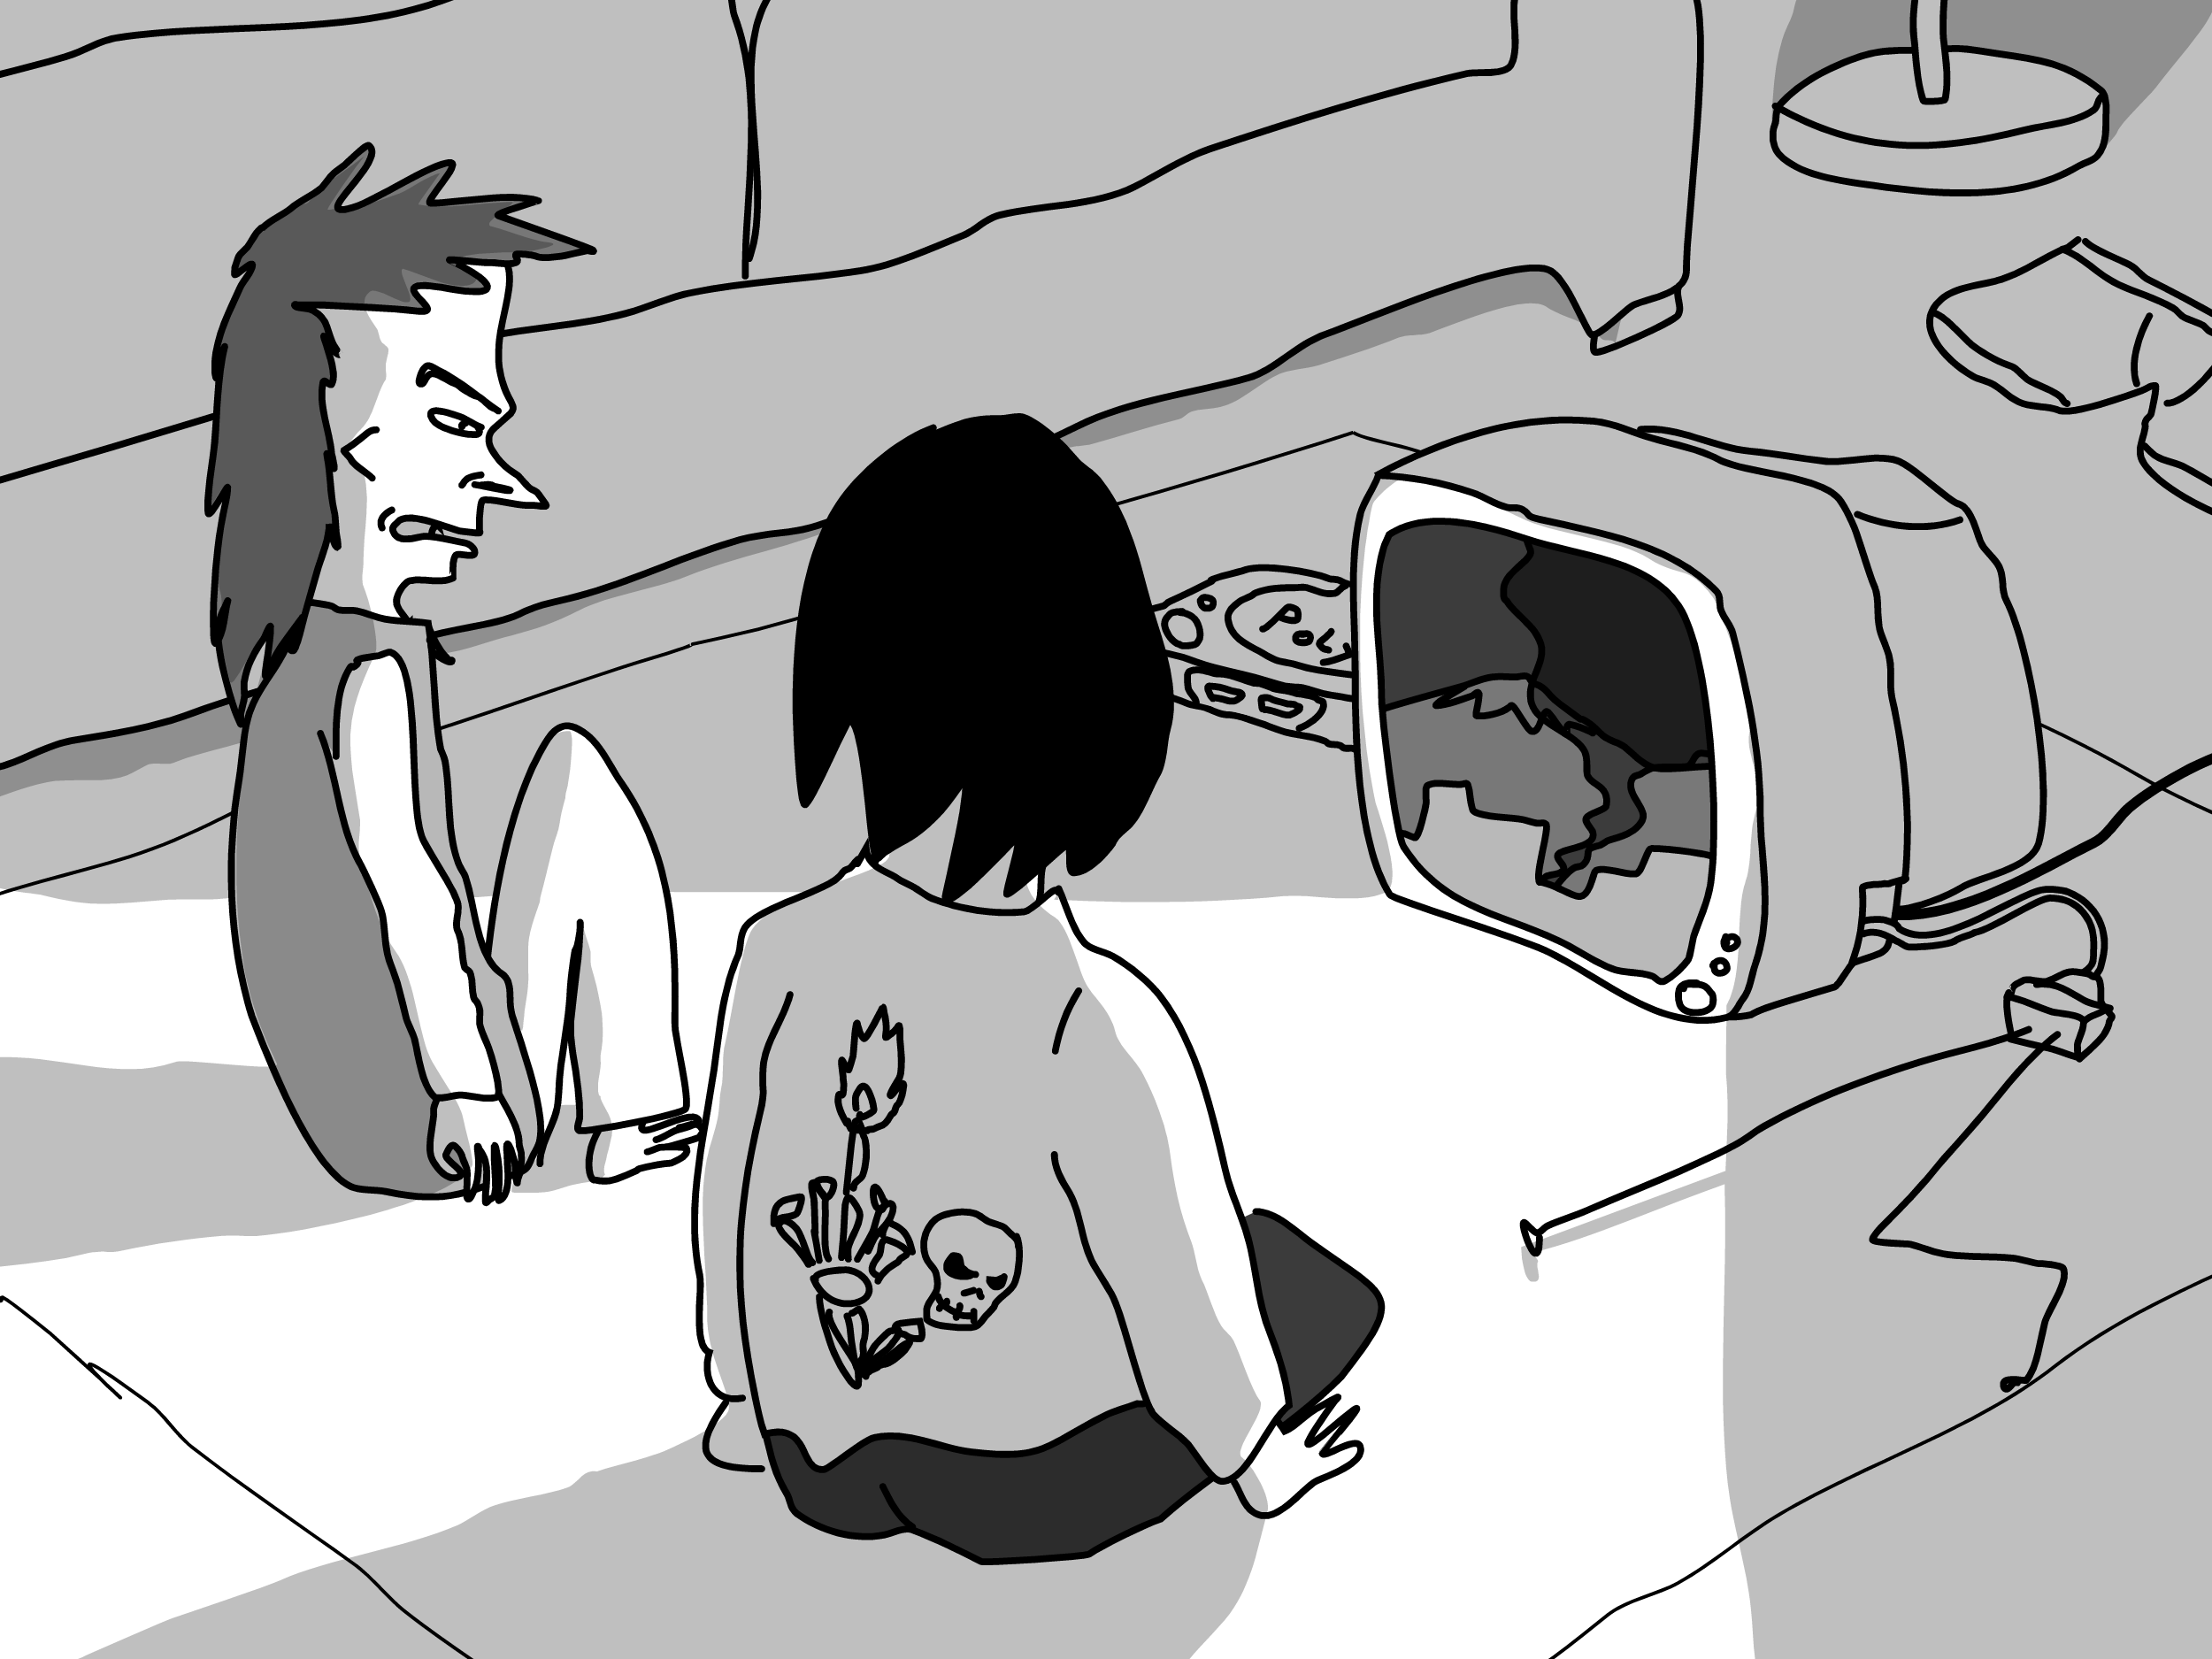 <?xml version="1.0" encoding="UTF-8" standalone="no"?>
<svg
   width="640"
   height="480"
   viewBox="0 0 169.333 127"
   version="1.1"
   id="svg8"
   inkscape:version="1.2.2 (b0a8486541, 2022-12-01)"
   sodipodi:docname="news.svg"
   shape-rendering="optimizeSpeed"
   xmlns:inkscape="http://www.inkscape.org/namespaces/inkscape"
   xmlns:sodipodi="http://sodipodi.sourceforge.net/DTD/sodipodi-0.dtd"
   xmlns="http://www.w3.org/2000/svg"
   xmlns:svg="http://www.w3.org/2000/svg"
   xmlns:rdf="http://www.w3.org/1999/02/22-rdf-syntax-ns#"
   xmlns:cc="http://creativecommons.org/ns#"
   xmlns:dc="http://purl.org/dc/elements/1.1/">
  <rect x="0" y="0" width="169.333" height="127" fill="#333333" stroke="none"/>
  <defs
     id="defs2" />
  <sodipodi:namedview
     id="base"
     pagecolor="#ffffff"
     bordercolor="#666666"
     borderopacity="1.0"
     inkscape:pageopacity="0.0"
     inkscape:pageshadow="2"
     inkscape:zoom="0.35"
     inkscape:cx="400"
     inkscape:cy="560"
     inkscape:document-units="px"
     inkscape:current-layer="layer4"
     inkscape:document-rotation="0"
     showgrid="false"
     units="px"
     inkscape:pagecheckerboard="true"
     width="720px"
     objecttolerance="3"
     inkscape:showpageshadow="false"
     inkscape:deskcolor="#d1d1d1"
     shape-rendering="crispEdges"
     showborder="true" />
  <rect
     style="fill:#ffffff;fill-opacity:1;stroke:none;stroke-width:0.529;stroke-linecap:round"
     id="rect414"
     width="169.862"
     height="127.529"
     x="-0.265"
     y="-0.265"
     ry="0.841"
     sodipodi:insensitive="true" />
  <g
     inkscape:groupmode="layer"
     id="layer2"
     inkscape:label="bg 1"
     style="display:inline"
     sodipodi:insensitive="true">
    <path
       style="fill:#000000;fill-opacity:0.251;stroke-width:0.529;stroke-linecap:round"
       d="m 135.627,9.89 c 0.086,-2.762 0.19,-5.861 1.418,-8.325 0.453,-0.909 0.241,-1.574 1.005,-2.337 0.24,-0.24 0.2,-0.517 0.536,-0.723 1.902,-1.17 5.705,-1.1 7.817,-1.1 3.766,0 7.484,0.052 11.181,0.709 0.514,0.091 1.325,0.043 1.826,0.212 1.025,0.347 2.063,0.644 3.073,0.98 0.279,0.093 1.551,-0.109 1.985,0.027 9.53,-2.084 3.472,3.495 0.566,7.385 -0.564,0.75 -2.605,2.557 -2.953,3.427 -0.113,0.281 -0.99,1.189 -1.132,1.472"
       id="path409"
       sodipodi:nodetypes="csssssssccsc" />
    <path
       style="fill:#000000;fill-opacity:0.251;stroke-width:0.529;stroke-linecap:round"
       d="m 123.651,26.367 c -0.052,-0.521 -0.822,-0.165 -1.071,-0.463 -1.265,-1.511 -2.633,-1.423 -4.231,-2.436 -1.651,-1.047 -7.342,1.519 -8.891,2.019 -0.729,0.235 -1.728,0.095 -2.423,0.378 -1.935,0.79 -4.008,1.411 -6.039,2.083 -0.972,0.322 -2.314,0.307 -3.213,0.756 -1.446,0.723 -2.743,2.049 -4.335,2.447 -0.659,0.165 -1.645,0.134 -2.256,0.378 -0.345,0.138 -0.574,0.474 -0.945,0.567 -2.235,0.562 -4.346,1.247 -6.592,1.888 -0.673,0.192 -1.394,0.107 -2.046,0.366 -1.697,0.675 -3.403,1.596 -5.179,2.311 -2.034,0.819 -4.32,0.872 -6.379,1.55 -0.832,0.274 -1.499,0.504 -2.341,0.78 -0.372,0.122 -0.553,0.585 -0.912,0.74 -0.57,0.245 -1.455,0.099 -2.079,0.378 -3.977,1.778 -8.082,2.373 -12.106,3.994 -2.702,1.088 -5.866,1.392 -8.37,2.671 -1.707,0.872 -3.224,1.408 -5.037,1.861 -1.77,0.442 -3.366,1.136 -5.526,1.449 -5.087,0.737 -7.908,3.484 -12.258,5.661 -2.554,1.278 -5.474,1.588 -8.124,2.65 -0.569,0.228 -1.511,-0.092 -2.067,0.186 -0.696,0.348 -1.248,0.743 -1.995,0.93 -1.824,0.456 -3.851,0.008 -5.705,0.386 -1.832,0.374 -3.493,1.115 -5.199,1.671 -0.062,0.02 -0.249,0.364 -0.382,0.257 -0.382,-0.306 0.187,-2.359 0.187,-2.734 0,-2.797 0.394,-5.902 0,-8.663 -0.099,-0.694 -0.645,-4.528 -0.358,-4.992 1.485,-2.405 5.361,-2.774 7.872,-3.066 C 12.986,41.516 20.496,41.209 27.764,39.865 c 3.538,-0.654 6.734,-2.39 10.174,-3.235 3.792,-0.932 7.695,-1.726 11.46,-2.878 1.667,-0.51 3.238,-1.411 4.916,-1.92 4.332,-1.316 8.758,-2.395 13.025,-3.924 3.372,-1.208 6.831,-2.801 9.93,-4.566 2.442,-1.391 4.659,-3.226 7.323,-4.195 2.433,-0.885 1.426,-0.136 3.498,-0.655 4.662,-1.167 9.267,-2.72 13.933,-3.922 4.718,-1.216 13.16,-2.74 17.924,-1.548 1.005,0.251 2.01,1.041 2.834,1.512 0.62,0.354 1.605,0.461 1.99,1.234 0.309,0.621 0.571,1.298 0.924,2.004"
       id="path563"
       sodipodi:nodetypes="csssssssssssssssssssssssscssssssssssssssssssc" />
  </g>
  <g
     inkscape:groupmode="layer"
     id="layer5"
     inkscape:label="bg"
     style="display:inline;stroke-width:0.265;stroke-dasharray:none"
     sodipodi:insensitive="true">
    <path
       style="display:inline;fill:#ffffff;fill-opacity:1;stroke:#000000;stroke-width:0.265;stroke-linecap:round;stroke-dasharray:none;stroke-opacity:1"
       d="m 103.608,33.106 c -6.545,2.128 -13.106,4.045 -19.729,5.948 -3.247,0.933 -7.173,1.79 -10.264,3.107 -1.836,0.782 -3.437,2.06 -5.283,2.817 -3.32,1.362 -6.825,2.23 -10.281,3.2 -9.673,2.237 -1.3,0.125 -8.186,2.217 -6.53,1.984 -12.942,4.473 -19.474,6.391 -2.276,0.668 -1.073,-0.184 -3.309,0.835 -4.63,2.109 -9.042,4.688 -13.719,6.692 -4.45,1.907 -9.096,2.676 -13.636,4.19 -1.646,0.549 -3.384,1.635 -5.091,2.317 -0.957,0.382 -1.759,0.312 -2.813,0.785 -2.304,1.035 -4.383,2.464 -6.863,3.429 -0.78,0.303 -2.122,0.536 -2.102,1.373 0.049,2.095 0.58,4.419 1.357,6.361 0.913,2.282 4.573,5.894 5.589,7.107 1.727,2.061 4.36,5.69 6.746,7.434 7.369,5.387 -0.255,-1.314 7.296,4.749 13.886,12.538 -4.948,-3.857 7.495,5.302 1.299,0.956 2.128,2.451 3.402,3.44 4.013,3.114 8.194,5.931 12.317,8.892 1.509,1.084 2.552,2.558 3.983,3.693 3.237,2.566 6.837,4.665 9.961,7.409 1.123,0.986 1.964,2.448 3.062,3.382 3.314,2.817 7.571,4.6 10.831,7.28 4.149,3.41 -1.131,-0.162 1.885,2.164 1.103,0.851 5.104,3.706 6.3,4.381 0.872,0.492 1.906,2.626 2.659,3.405 0.082,0.085 2.178,-0.172 2.622,-0.27 5.478,-1.205 10.016,-5.101 15.011,-7.468 2.936,-1.391 6.153,-2.377 9.023,-3.908 2.551,-1.361 4.68,-3.348 7.438,-4.406 4.83,-1.852 9.826,-3.464 14.553,-5.731 3.458,-1.658 5.978,-3.812 8.709,-5.997 1.385,-1.108 3.833,-1.583 5.386,-2.45 2.651,-1.481 5.082,-3.672 7.725,-5.229 6.876,-4.05 14.825,-6.46 21.112,-11.355 4.426,-3.446 10.146,-6.105 15.207,-8.274 27.803,-10.999 24.33,-21.31 0.185,-32.586 -3.029,-1.409 -6.275,-2.778 -9.112,-4.438 -10.235,-5.99 -21.447,-9.098 -31.909,-14.664 -4.142,-2.204 -8.398,-4.126 -12.504,-6.407 -2.235,-1.242 -5.108,-0.81 -7.328,-2.078 -2.445,-1.979 -7.038,-2.244 -8.253,-3.04 z"
       id="path22982"
       sodipodi:nodetypes="sssscsssssssssssscssssssssscsssssssssccsssccs" />
    <path
       style="fill:#ffffff;fill-opacity:1;stroke:#000000;stroke-width:0.529;stroke-linecap:round;stroke-dasharray:none;stroke-opacity:1"
       d="m -6.926,61.712 c 0.624,-0.444 2.307,-1.715 3.157,-2.1 1.394,-0.631 2.851,-0.591 4.267,-1.063 1.577,-0.526 3.375,-1.577 5.027,-1.852 3.165,-0.528 6.222,-0.977 9.246,-2.111 4.218,-1.582 8.386,-2.499 12.425,-4.23 1.558,-0.668 3.211,-0.658 4.763,-1.323 2.106,-0.903 5.974,-1.113 7.789,-2.021 1.752,-0.876 3.123,-0.952 5.212,-1.568 4.086,-1.205 7.539,-2.932 11.723,-4.128 1.907,-0.545 3.99,-0.448 5.821,-1.058 6.753,-2.251 13.654,-4.465 20.043,-7.659 3.802,-1.901 9.178,-2.592 13.001,-3.663 2.046,-0.573 3.754,-2.59 5.939,-3.348 2.712,-0.941 14.144,-5.939 17.025,-4.95 1.47,0.505 2.967,4.987 3.392,5.011 0.584,0.033 2.419,-1.793 2.985,-2.191 0.846,-0.596 4.218,-0.799 4.218,-2.74 0,-3.71 1.998,-18.55 0.569,-21.401 C 86.27,-1.035 31.021,-13.883 -3.164,-0.141 -3.549,0.056 -3.74,0.67 -3.904,0.977 -6.514,5.869 -5.887,10.652 -6.401,16.01 -7.149,23.801 -7.585,31.69 -7.585,39.582 c 0,2 -0.225,4.203 0,6.195 0.309,2.732 0.777,5.45 0.777,8.202 0,0.617 0.485,8.178 0.132,8.188 -0.173,0.005 -0.145,-0.316 -0.249,-0.454 z"
       id="path28536"
       sodipodi:nodetypes="csssssssssssssssssccssssssc" />
    <path
       style="fill:none;fill-opacity:1;stroke:#000000;stroke-width:0.529;stroke-linecap:round;stroke-dasharray:none;stroke-opacity:1"
       d="M -9.484,39.492 C 2.589,36.042 14.617,32.47 26.498,28.78 c 2.201,-0.684 4.713,-0.795 6.879,-1.587 2.866,-1.048 0.35,-0.736 3.62,-1.385 3.576,-0.71 7.393,-0.883 10.917,-1.813 1.689,-0.446 3.303,-1.243 5.027,-1.587 4.215,-0.843 8.719,-1.035 12.94,-1.684 2.626,-0.404 5.397,-1.719 7.83,-2.692 1.037,-0.415 1.688,-1.283 2.864,-1.572 3.187,-0.783 7.311,-0.677 10.285,-2.164 1.826,-0.913 3.814,-2.241 5.812,-2.907 6.577,-2.192 13.106,-4.253 19.65,-5.755 0.838,-0.192 2.949,0.2 3.398,-0.725 0.661,-1.36 -0.097,-3.923 0.319,-5.336"
       id="path28538"
       sodipodi:nodetypes="cssssssssssssc" />
    <path
       style="fill:none;fill-opacity:1;stroke:#000000;stroke-width:0.529;stroke-linecap:round;stroke-dasharray:none;stroke-opacity:1"
       d="M -15.482,9.929 C -8.79,7.547 -1.774,6.339 5.023,4.344 6.402,3.939 7.653,3.085 9.074,2.873 16.164,1.817 24.649,2.581 31.695,0.725 c 2.898,-0.764 5.74,-2.16 8.628,-2.985 1.437,-0.41 13.687,-0.369 15.358,0.265 0.128,0.048 0.407,2.808 0.534,3.147 2.367,6.312 0.847,13.303 0.847,19.987"
       id="path28540" />
    <path
       style="fill:none;fill-opacity:1;stroke:#000000;stroke-width:0.529;stroke-linecap:round;stroke-dasharray:none;stroke-opacity:1"
       d="M 57.363,19.799 C 59.591,13.645 54.972,3.352 59.867,-1.543"
       id="path28542" />
    <path
       style="fill:none;fill-opacity:1;stroke:#000000;stroke-width:0.529;stroke-linecap:round;stroke-dasharray:none;stroke-opacity:1"
       d="m 122.095,25.601 c -0.008,0.215 -0.237,1.217 0.013,1.36 0.381,0.218 5.988,-2.283 6.353,-2.829 0.409,-0.611 -0.257,-1.562 0.072,-2.221"
       id="path28546" />
    <path
       style="fill:#ffffff;fill-opacity:1;stroke:#000000;stroke-width:0.529;stroke-linecap:round;stroke-dasharray:none;stroke-opacity:1"
       d="m 148.215,3.882 c -1.935,0.015 -3.889,-0.198 -5.74,0.427 -2.246,0.758 -4.609,1.921 -6.217,3.716 -0.38,0.425 -0.194,1.08 -0.397,1.587 -0.255,0.637 -0.147,1.716 0.403,2.264 1.489,1.487 4.166,1.878 6.121,2.173 5.272,0.794 11.911,1.564 16.724,-1.324 0.424,-0.254 1.128,-0.401 1.455,-0.794 0.656,-0.788 0.661,-1.678 0.661,-2.646 0,-0.623 0.156,-1.939 -0.397,-2.381 -2.575,-2.06 -4.697,-2.334 -7.835,-2.784 -1.613,-0.231 -3.169,-0.631 -4.779,-0.238 z"
       id="path30980" />
    <path
       style="fill:none;fill-opacity:1;stroke:#000000;stroke-width:0.529;stroke-linecap:round;stroke-dasharray:none;stroke-opacity:1"
       d="m 135.913,8.116 c 6.6,3.757 12.197,3.564 19.092,1.84 1.782,-0.445 3.72,-0.483 5.281,-1.524 0.283,-0.189 0.31,-0.749 0.571,-1.008"
       id="path31234" />
    <path
       style="fill:#ffffff;fill-opacity:1;stroke:#000000;stroke-width:0.529;stroke-linecap:round;stroke-dasharray:none;stroke-opacity:1"
       d="m 146.87,-1.95 c -0.214,1.566 -0.519,3.149 -0.345,4.732 0.182,1.654 0.206,3.358 0.716,4.918 0.05,0.151 1.64,0.031 1.668,-0.082 0.316,-1.3 0.077,-3.049 -0.087,-4.367 -0.187,-1.497 0.089,-3.382 0.089,-4.903"
       id="path31240" />
    <path
       style="fill:#ffffff;fill-opacity:1;stroke:#000000;stroke-width:0.529;stroke-linecap:round;stroke-dasharray:none;stroke-opacity:1"
       d="m 159.091,18.35 c -1.426,1.1 -0.028,0.112 -2.104,1.2 -1.259,0.659 -2.355,1.367 -3.729,1.824 -1.337,0.445 -3.283,0.515 -4.443,1.391 -2.643,1.996 0.133,4.813 2.165,6.008 0.532,0.313 1.187,0.382 1.711,0.708 0.757,0.471 1.285,1.104 2.152,1.403 0.878,0.303 1.915,0.183 2.773,0.533 0.991,0.404 5.281,-1.12 6.353,-1.513 0.522,-0.191 0.504,-0.37 1.041,-0.379 0.164,-0.003 -0.262,1.933 -0.325,2.156 -0.046,0.162 -0.303,0.325 -0.373,0.466 -0.199,0.397 -0.034,0.295 -0.093,0.655 -0.161,0.969 -0.749,1.785 0,2.8 1.528,2.072 5.61,3.899 7.888,4.659 0.869,0.29 2.343,1.718 3.195,1.734 0.524,0.01 1.074,-0.811 1.393,-1.131 0.436,-0.436 0.74,-0.85 1.123,-1.31 0.19,-0.229 0.577,-0.414 0.748,-0.655 0.603,-0.844 3.388,-5.949 3.078,-6.878 -0.768,-2.304 -4.757,-3.876 -6.84,-4.917 -0.902,-0.451 -1.603,-1.243 -2.476,-1.72 -0.366,-0.2 -0.774,-0.309 -1.161,-0.464 -0.409,-0.203 -0.829,-0.386 -1.228,-0.608 -1.821,-1.01 -3.588,-1.981 -5.452,-2.892 -0.495,-0.242 -0.895,-0.846 -1.41,-1.123 -0.884,-0.473 -2.754,-1.141 -3.425,-1.814"
       id="path4062" />
    <path
       style="fill:#ffffff;fill-opacity:1;stroke:#000000;stroke-width:0.529;stroke-linecap:round;stroke-dasharray:none;stroke-opacity:1"
       d="m 148.058,23.947 c 1.188,0.464 2.067,1.836 3.108,2.606 0.802,0.593 1.935,1.198 2.863,1.506 0.31,0.103 0.939,0.816 1.178,0.98 0.594,0.408 2.245,0.937 2.612,1.412 0.232,0.301 0.161,0.338 0.437,0.444"
       id="path4064" />
    <path
       style="fill:#ffffff;fill-opacity:1;stroke:#000000;stroke-width:0.529;stroke-linecap:round;stroke-dasharray:none;stroke-opacity:1"
       d="m 157.892,19.082 c 1.571,0.542 2.709,1.957 4.262,2.68 1.358,0.633 2.92,1.076 4.218,1.818 0.29,0.165 0.467,0.487 0.753,0.659 0.456,0.274 1.049,0.389 1.497,0.655 0.223,0.133 0.366,0.381 0.597,0.501 0.91,0.474 2.034,0.485 2.883,1.115 1.13,0.839 2.319,1.581 3.4,2.446 0.209,0.167 0.343,0.579 0.561,0.748 0.388,0.3 0.803,0.565 1.218,0.826 1.538,0.97 3.704,1.823 5.013,2.665"
       id="path4066" />
    <path
       style="fill:#ffffff;fill-opacity:1;stroke:#000000;stroke-width:0.529;stroke-linecap:round;stroke-dasharray:none;stroke-opacity:1"
       d="m 164.2,34.145 c 0.28,0.253 0.521,0.557 0.84,0.76 0.597,0.381 1.47,0.487 2.068,0.786 0.962,0.481 1.925,1.125 2.905,1.61 1.748,0.865 3.982,1.097 5.163,2.75 0.315,0.44 0.592,0.362 0.733,0.905"
       id="path4070" />
    <path
       style="fill:#ffffff;fill-opacity:1;stroke:#000000;stroke-width:0.529;stroke-linecap:round;stroke-dasharray:none;stroke-opacity:1"
       d="m 164.555,24.188 c -0.769,1.425 -1.523,3.545 -0.976,5.189"
       id="path4074" />
    <path
       style="fill:#ffffff;fill-opacity:1;stroke:#000000;stroke-width:0.529;stroke-linecap:round;stroke-dasharray:none;stroke-opacity:1"
       d="m 169.982,27.49 c -0.607,1.009 -2.73,3.383 -4.072,3.383"
       id="path4076" />
  </g>
  <g
     inkscape:groupmode="layer"
     id="layer3"
     inkscape:label="poly"
     style="display:inline"
     transform="translate(-1.638,21.377)"
     sodipodi:insensitive="true">
    <path
       style="fill:#ffffff;fill-opacity:1;stroke:#000000;stroke-width:0.529;stroke-linecap:round;stroke-opacity:1"
       d="m 87.09,26.76 c -0.606,1.136 -0.469,3.142 0.476,4.087 0.362,0.362 3.121,0.974 3.796,1.186 0.45,0.141 0.88,0.323 1.311,0.484 0.388,0.145 0.839,0.131 1.233,0.273 0.406,0.146 0.867,0.399 1.295,0.492 0.4,0.086 0.819,0.063 1.217,0.159 0.54,0.131 1.057,0.342 1.587,0.505 0.563,0.173 1.105,0.419 1.679,0.61 1.089,0.362 2.357,0.382 3.419,0.806 0.102,0.041 0.161,0.16 0.265,0.198 0.242,0.091 0.614,0.04 0.86,0.132 0.121,0.046 0.208,0.166 0.333,0.2 0.279,0.076 0.488,-0.062 0.731,0.066 0.578,0.304 1.605,0.331 2.232,0.501 0.685,0.186 1.333,0.394 1.964,0.71 0.101,0.05 0.165,0.093 0.281,0.066 0.885,-0.204 1.467,-0.519 2.239,-0.924 0.454,-0.238 1.017,-0.253 1.5,-0.46 1.096,-0.47 2.095,-1.077 3.171,-1.615 0.878,-0.439 1.985,-0.403 2.666,-1.076 0.055,-0.055 -0.021,-0.398 0,-0.48 0.337,-1.337 0.936,-3.108 0.415,-4.498 -0.335,-0.895 -6.156,-2.343 -7.197,-2.584 -0.317,-0.073 -0.561,-0.231 -0.86,-0.331 -0.425,-0.142 -0.921,-0.143 -1.356,-0.274 -1.272,-0.382 -2.775,-0.668 -3.936,-1.249 -0.272,-0.136 -0.686,-0.099 -0.977,-0.197 -0.396,-0.134 -0.818,-0.273 -1.179,-0.463 -0.285,-0.15 -0.669,-0.077 -0.957,-0.195 -1.236,-0.508 -4.976,-1.089 -6.288,-0.651 -0.784,0.262 -1.621,0.391 -2.398,0.682 -0.626,0.235 0.153,0.023 -0.331,0.265 -0.999,0.5 -2.056,1.038 -3.111,1.493 -0.156,0.068 -0.311,0.28 -0.463,0.331 -0.789,0.263 -1.86,0.35 -2.507,0.867 -0.336,0.269 -0.829,0.282 -1.191,0.463 -0.068,0.034 -0.083,0.127 -0.125,0.191"
       id="path10556"
       sodipodi:nodetypes="cssssssssssssssscsssscsssssssssssssssc" />
    <path
       style="fill:#ffffff;fill-opacity:1;stroke:#000000;stroke-width:0.529;stroke-linecap:round;stroke-opacity:1"
       d="m 88.641,26.048 c -0.687,0.441 -0.344,1.399 0.217,1.799 0.833,0.595 2.061,0.757 3.019,1.003 0.526,0.135 1.014,0.342 1.524,0.513 1.405,0.471 2.881,0.73 4.305,1.119 0.775,0.212 1.536,0.49 2.326,0.66 0.451,0.098 0.919,0.051 1.375,0.148 0.512,0.11 1.003,0.283 1.506,0.423 0.475,0.132 0.992,0.154 1.473,0.261 0.418,0.093 1.253,0.213 1.672,0.248 0.374,0.031 0.807,-0.012 1.168,0.091 1.411,0.403 2.875,0.376 4.36,0.241 0.227,-0.021 0.576,0.026 0.795,-0.047 0.601,-0.2 1.363,-0.33 1.918,-0.608 0.993,-0.496 1.953,-1.12 2.932,-1.657 0.784,-0.431 2.259,-1.12 2.76,-1.871"
       id="path11286" />
    <path
       style="fill:#ffffff;fill-opacity:1;stroke:#000000;stroke-width:0.529;stroke-linecap:round;stroke-opacity:1"
       d="m 104.643,23.474 c -0.317,0.072 -0.537,0.501 -0.802,0.564 -0.742,0.176 -1.481,-0.249 -2.165,-0.426 -0.247,-0.064 -0.605,0 -0.858,0 -1.016,0 -2.115,0.024 -3.067,0.407 -0.078,0.032 -0.271,0.206 -0.327,0.234 -0.335,0.168 -0.672,0.244 -0.97,0.483 -0.374,0.299 -0.867,0.688 -0.795,1.262 0.173,1.375 1.271,1.882 2.398,2.479 0.395,0.209 0.806,0.497 1.222,0.663 0.444,0.177 1.027,0.206 1.479,0.343 1.364,0.414 2.214,0.521 3.629,0.701 0.721,0.092 1.198,0.168 1.913,0.127 0.783,-0.044 1.54,0.039 2.294,-0.236 0.302,-0.11 0.44,-0.231 0.661,-0.425 0.153,-0.134 0.354,-0.203 0.514,-0.327 0.518,-0.403 0.561,-1.133 0.561,-1.731 0,-0.185 0.044,-0.431 0,-0.608 -0.041,-0.162 -0.585,-0.858 -0.558,-0.907 0.188,-0.338 0.617,-0.479 0.876,-0.738"
       id="path11296" />
    <path
       style="fill:#ffffff;fill-opacity:1;stroke:#000000;stroke-width:0.529;stroke-linecap:round;stroke-opacity:1"
       d="m 111.393,29.968 c -0.678,-0.161 -1.305,-0.309 -1.805,0.19 -0.197,0.197 -0.295,0.344 -0.233,0.652 0.039,0.198 0.096,0.176 0.234,0.374 0.563,0.804 1.828,0.884 2.576,0.26 1.28,-1.066 -0.358,-1.746 -0.772,-1.477 z"
       id="path11302" />
    <path
       style="fill:#ffffff;fill-opacity:1;stroke:#000000;stroke-width:0.529;stroke-linecap:round;stroke-opacity:1"
       d="m 92.165,25.432 c -0.274,0.015 -0.63,0.008 -0.883,0.145 -0.076,0.041 -0.126,0.12 -0.184,0.184 -0.494,0.539 -0.288,0.943 0.019,1.493 0.135,0.242 0.388,0.5 0.641,0.635 0.058,0.031 0.126,0.035 0.186,0.062 0.039,0.018 0.066,0.056 0.106,0.071 0.241,0.09 0.819,0.03 1.077,-0.064 0.149,-0.054 0.202,-0.178 0.283,-0.299 0.264,-0.398 0.035,-1.243 -0.256,-1.598 -0.264,-0.323 -0.748,-0.544 -1.165,-0.544"
       id="path11308" />
    <path
       style="fill:#ffffff;fill-opacity:1;stroke:#000000;stroke-width:0.529;stroke-linecap:round;stroke-opacity:1"
       d="m 93.534,24.595 c 0.1,0.333 0.038,0.309 0.226,0.497 0.126,0.126 0.22,0.099 0.402,0.099 0.391,0 0.54,-0.596 0.148,-0.745 -0.113,-0.043 -0.259,-0.077 -0.379,-0.091 -0.192,-0.022 -0.217,0.036 -0.325,0.144"
       id="path11310" />
    <path
       style="fill:#ffffff;fill-opacity:1;stroke:#000000;stroke-width:0.529;stroke-linecap:round;stroke-opacity:1"
       d="m 93.224,32.396 c -0.022,-0.358 -0.479,-0.692 -0.594,-1.037 -0.073,-0.219 -0.136,-1.049 -0.005,-1.244 0.193,-0.287 0.856,-0.208 1.128,-0.163 0.116,0.019 0.23,0.051 0.345,0.076 0.189,0.055 0.373,0.129 0.567,0.164 0.292,0.052 0.605,0.012 0.903,0.074 0.73,0.153 1.416,0.501 2.138,0.661 0.054,0.012 0.11,0 0.165,0 0.08,0.011 0.161,0.013 0.239,0.033 0.288,0.074 0.586,0.185 0.853,0.3 0.433,0.186 0.974,0.182 1.422,0.294 0.196,0.049 0.349,0.134 0.569,0.165 0.311,0.044 1.215,0.164 1.444,0.336 0.071,0.054 0.1,0.116 0.198,0.165 0.038,0.019 0.334,0.102 0.349,0.152 0.256,0.894 -1.206,1.773 -1.839,2.006"
       id="path11312" />
    <path
       style="fill:#ffffff;fill-opacity:1;stroke:#000000;stroke-width:0.529;stroke-linecap:round;stroke-opacity:1"
       d="m 94.389,31.96 c -0.05,-0.058 -0.41,-0.707 -0.224,-0.801 0.04,-0.02 0.089,0 0.133,0 0.525,0 0.951,0.114 1.434,0.284 0.14,0.049 0.285,0.085 0.43,0.117 0.185,0.04 0.501,0.023 0.579,0.25 0.04,0.115 -0.296,0.307 -0.374,0.365 -0.445,0.334 -0.952,-0.05 -1.432,-0.089 -0.058,-0.005 -0.597,-0.15 -0.431,0.017"
       id="path11314" />
    <path
       style="fill:#ffffff;fill-opacity:1;stroke:#000000;stroke-width:0.529;stroke-linecap:round;stroke-opacity:1"
       d="m 98.296,32.894 c -0.014,-0.07 -0.178,-0.776 -0.05,-0.839 0.062,-0.03 0.186,-0.011 0.251,-0.017 0.297,-0.025 0.313,0.029 0.592,0.152 0.19,0.084 0.429,0.118 0.628,0.18 0.177,0.056 0.371,0.111 0.553,0.148 0.139,0.028 0.36,-0.014 0.482,0.05 0.103,0.054 0.194,0.099 0.302,0.142 0.005,0.002 0.083,0.015 0.098,0.032 0.011,0.013 0,0.035 0,0.052 0,0.169 -0.066,0.172 -0.182,0.265 -0.176,0.141 -0.408,0.22 -0.621,0.304 -0.094,0.037 -0.348,-0.028 -0.454,-0.057 -0.477,-0.132 -0.917,-0.346 -1.418,-0.346"
       id="path11316" />
    <path
       style="fill:#ffffff;fill-opacity:1;stroke:#000000;stroke-width:0.529;stroke-linecap:round;stroke-opacity:1"
       d="m 98.312,26.772 c 0.362,0.014 1.804,-1.679 1.963,-1.679 0.191,0 0.483,0.091 0.636,0.206 0.141,0.106 0.176,0.7 -5.3e-4,0.788 -0.263,0.131 -0.915,-0.066 -1.165,-0.165"
       id="path14605" />
    <path
       style="fill:#ffffff;fill-opacity:1;stroke:#000000;stroke-width:0.529;stroke-linecap:round;stroke-opacity:1"
       d="m 101.424,27.144 c -0.125,-0.027 -0.47,0.008 -0.539,0.144 -0.276,0.552 0.535,0.621 0.93,0.463 0.195,-0.078 0.34,-0.829 -0.471,-0.558"
       id="path14607" />
    <path
       style="fill:#ffffff;fill-opacity:1;stroke:#000000;stroke-width:0.529;stroke-linecap:round;stroke-opacity:1"
       d="m 103.558,26.964 c -0.034,0.174 -0.908,0.809 -0.912,0.893 -0.007,0.136 0.262,0.396 0.345,0.433 0.114,0.052 0.248,0.041 0.364,0.099"
       id="path14609" />
    <path
       style="display:inline;fill:#ffffff;fill-opacity:1;stroke:#000000;stroke-width:0.529;stroke-linecap:round;stroke-opacity:1"
       d="m 102.945,29.34 c 1.036,-0.121 2.21,-0.823 3.147,-0.823"
       id="path14746" />
    <path
       style="display:inline;fill:#ffffff;fill-opacity:1;stroke:#000000;stroke-width:0.529;stroke-linecap:round;stroke-opacity:1"
       d="m 104.7,28.08 c 0.11,0.211 0.171,0.342 0.216,0.563"
       id="path14748" />
  </g>
  <g
     inkscape:groupmode="layer"
     id="layer4"
     inkscape:label="tv">
    <path
       style="fill:#ffffff;fill-opacity:1;stroke:#000000;stroke-width:0.529;stroke-linecap:round;stroke-dasharray:none"
       d="m 125.597,32.874 c 2.937,-0.267 5.583,1.408 8.438,1.671 1.925,0.178 3.78,0.554 5.733,0.769 1.638,0.181 4.238,-0.694 5.782,0.078 1.145,0.573 3.735,3.008 4.381,3.183 1.057,0.285 1.434,2.449 1.798,3.106 0.325,0.585 1.007,1.08 1.323,1.701 0.398,0.783 0.144,1.761 0.554,2.58 1.852,3.703 3.624,14.441 2.469,18.595 -0.542,1.952 -4.699,2.62 -5.929,3.4 -0.96,0.609 -3.492,1.644 -4.865,1.644"
       id="path1920"
       sodipodi:nodetypes="csssssssssc" />
    <path
       style="fill:#ffffff;fill-opacity:1;stroke:#000000;stroke-width:0.529;stroke-linecap:round;stroke-dasharray:none"
       d="m 105.615,36.271 c 4.886,-2.576 10.62,-4.603 16.407,-4.023 1.58,0.158 2.954,0.859 4.446,1.293 1.872,0.544 3.481,0.775 5.141,1.648 2.073,1.09 8.023,1.184 9.342,3.211 1.339,2.056 1.678,4.356 2.585,6.58 0.35,0.858 0.147,2.274 0.376,3.188 0.2,0.799 0.59,1.435 0.754,2.258 0.191,0.957 -0.026,2.054 0.189,3.012 0.964,4.29 1.478,9.225 0.994,13.852 -0.021,0.197 -0.426,0.076 -0.45,0.272 -0.214,1.727 -0.292,3.141 -0.822,4.719 -0.254,0.755 -0.969,0.8 -2.622,1.392 -0.318,0.114 -1.153,1.761 -1.489,1.87 -2.506,0.812 -5.377,1.498 -6.404,2.14 -4.027,0.827 -7.401,-1.443 -10.82,-3.153 -0.873,-0.436 -1.827,-0.731 -2.724,-1.09 -0.829,-0.332 -1.656,-0.798 -2.432,-1.185 -0.57,-0.285 -1.276,-0.277 -1.879,-0.518 -0.85,-0.34 -1.789,-0.808 -2.628,-1.227 -0.34,-0.17 -0.623,-0.471 -0.992,-0.595 -0.65,-0.219 -1.209,-0.67 -1.847,-0.925 -1.176,-0.47 -1.876,-0.226 -2.682,-1.435 -0.452,-0.678 -0.434,-1.593 -0.794,-2.313 -1.215,-2.431 -1.925,-5.189 -2.179,-7.976 -0.074,-0.816 -0.105,-1.587 -0.267,-2.388 -0.177,-0.871 0.105,-2.864 0.331,-3.751 0.488,-2.126 -0.087,-4.12 -0.537,-6.265 -0.297,-1.479 0.262,-3.739 0.797,-5.075 0.217,-0.542 0.79,-2.884 0.607,-3.425 0.995,2.078 -1.199,2.934 -0.399,-0.089 z"
       id="path1910"
       sodipodi:nodetypes="cssssssscssssscsssssssssssccsccc" />
    <path
       style="fill:#3c3c3c;fill-opacity:1;stroke:#000000;stroke-width:0.529;stroke-linecap:round;stroke-dasharray:none;stroke-opacity:1"
       d="m 106.734,38.519 c -0.543,0.865 -1.354,1.555 -1.642,2.536 -0.075,0.255 0,0.661 0,0.919 0,1.047 0.204,2.579 0,3.597 -0.255,1.276 -0.207,2.64 -0.53,3.926 -0.171,0.684 -0.013,1.469 -0.265,2.097 -0.224,0.561 0.132,1.37 0.132,1.923 0,0.792 0.18,1.743 0.664,2.407 0.059,0.081 0.009,0.293 0.127,0.375 0.723,0.509 2.142,0.891 2.886,1.141 1.604,0.539 3.214,1.034 4.844,1.421 2.515,0.597 4.954,1.505 7.466,2.015 0.666,0.135 1.332,0.088 2.002,0.136 0.683,0.048 1.326,0.271 2.004,0.315 0.714,0.046 0.393,-0.068 0.999,0.074 1.368,0.32 4.771,1.203 6.143,0.643 0.172,-0.07 0.273,-0.373 0.357,-0.489 0.352,-0.493 0.526,-0.659 0.649,-1.264 0.042,-0.205 -0.066,-0.463 0,-0.66 0.561,-1.684 -0.539,-7.258 -1.192,-8.998 -0.375,-1 -0.399,-2.103 -0.992,-2.98 -0.154,-0.228 -0.12,-0.72 -0.195,-0.98 -0.261,-0.913 -1.022,-1.746 -1.851,-2.114 -0.616,-0.274 -1.178,-0.683 -1.786,-0.926 -0.338,-0.135 -0.876,-0.143 -1.202,-0.338 -0.45,-0.27 -0.924,-0.56 -1.387,-0.791 -0.271,-0.135 -0.642,-0.105 -0.933,-0.201 -0.415,-0.137 -0.738,-0.402 -1.122,-0.595 -0.444,-0.222 -1.092,-0.206 -1.569,-0.397 -0.641,-0.258 -1.258,-0.624 -1.887,-0.876 -0.229,-0.092 -0.497,-0.046 -0.728,-0.132 -1.457,-0.546 -3.035,-0.874 -4.559,-1.32 -0.577,-0.169 -1.254,-0.276 -1.782,-0.546 -0.253,-0.129 -2.588,-0.375 -3.139,-0.217 -0.517,0.149 -0.852,0.733 -1.514,0.298 z"
       id="path28660" />
    <path
       style="fill:#787878;fill-opacity:1;stroke:#000000;stroke-width:0.529;stroke-linecap:round;stroke-dasharray:none"
       d="m 131.057,58.659 c -1.109,0 -3.765,0.381 -4.578,0.073 -0.824,-0.312 -1.407,-0.979 -2.072,-1.533 -0.418,-0.349 -1.238,-0.498 -1.67,-0.869 -0.425,-0.364 -0.829,-0.854 -1.34,-1.138 -0.606,-0.336 -0.068,0.096 -0.668,-0.334 -0.555,-0.397 -1.145,-0.823 -1.664,-1.256 -0.394,-0.328 -0.707,-0.827 -1.149,-1.082 -0.164,-0.095 -0.36,-0.125 -0.523,-0.222 -0.213,-0.126 -0.275,-0.489 -0.524,-0.536 -0.312,-0.059 -0.609,0.067 -0.917,0.067 -0.556,0 -1.157,-0.066 -1.707,0 -0.802,0.096 -1.622,0.52 -2.408,0.741 -1.841,0.519 -4.165,1.128 -5.968,1.713 0.004,0.245 -0.203,0.449 -0.26,0.674 -0.076,0.303 0.004,0.643 -0.07,0.942 -0.008,0.031 -0.053,0.039 -0.068,0.068 -0.122,0.242 -0.069,1.376 -0.069,1.705 0,1.309 0.035,2.607 0.283,3.892 0.016,0.084 0.166,0.456 0.179,0.497 0.018,0.056 0.024,0.116 0.036,0.174 0.011,0.08 0.01,0.163 0.034,0.24 0.092,0.302 0.231,0.562 0.318,0.872 0.131,0.471 0.102,0.98 0.231,1.455 0.066,0.244 0.201,0.45 0.296,0.676 0.046,0.11 0.043,0.304 0.101,0.409 0.05,0.091 0.146,0.15 0.198,0.239 0.064,0.111 0.092,0.309 0.175,0.427 0.075,0.106 0.211,0.196 0.293,0.295 5.198,3.592 13.233,6.992 18.425,8.586 0.197,0.056 0.613,0.317 0.841,0.203 0.291,-0.145 0.632,-0.147 0.935,-0.299 0.449,-0.225 0.867,-0.499 1.329,-0.731 0.464,-0.233 0.996,-0.423 1.424,-0.729 0.103,-0.074 0.184,-0.207 0.265,-0.299 0.649,-0.725 0.83,-1.235 1.183,-2.141 0.74,-1.897 0.918,-3.874 0.918,-5.897 0,-1.553 0.239,-4.501 -0.366,-5.913 -0.102,-0.239 -0.178,-0.456 -0.331,-0.661 -0.106,-0.143 -1.024,-0.397 -1.113,-0.307 z"
       id="path7805"
       sodipodi:nodetypes="csssssssscsssccccscsccssccscccsssscsssscc" />
    <path
       style="fill:none;fill-opacity:1;stroke:#000000;stroke-width:0.529;stroke-linecap:round;stroke-dasharray:none"
       d="m 112.106,52.569 c -0.142,0.085 -0.285,0.169 -0.425,0.256 -0.478,0.298 -0.974,0.571 -1.449,0.867 -0.034,0.021 -0.395,0.325 -0.282,0.32 0.881,-0.041 1.907,-0.459 2.742,-0.738 0.11,-0.037 0.365,-0.297 0.465,-0.266 0.299,0.09 -0.293,1.765 -0.115,1.789 0.713,0.095 1.918,-0.208 2.491,-0.637 0.062,-0.046 0.145,-0.217 0.255,-0.134 0.392,0.296 1.156,1.967 1.543,1.978 0.564,0.015 0.714,-1.398 1.054,-1.526 0.254,-0.096 1.134,1.637 1.589,1.756 0.007,0.002 -0.116,-0.834 0.192,-0.781 0.576,0.1 1.038,0.299 1.588,0.556 0.355,0.166 0.243,0.3 0.145,-0.188"
       id="path7811" />
    <path
       style="fill:#000000;fill-opacity:0.502;stroke:#000000;stroke-width:0.529;stroke-linecap:round;stroke-dasharray:none"
       d="m 129.112,58.685 c -0.824,0.108 -1.675,-0.024 -2.503,0.095 -0.349,0.05 -0.693,0.323 -0.997,0.475 -0.363,0.182 -0.559,0.071 -0.709,0.52 -0.378,1.133 1.325,2.159 0.803,3.071 -0.536,0.938 -1.561,1.183 -2.511,1.468 -0.217,0.065 -0.375,0.235 -0.569,0.332 -0.302,0.151 -0.624,0.148 -0.896,0.33 -0.3,0.201 0.077,0.826 -0.661,1.318 -0.032,0.021 -0.417,0.091 -0.426,0.094 -0.564,0.226 -1.349,1.282 -1.748,1.764 l -0.988,-0.639 c 0.117,-0.059 0.4,-0.403 0.523,-0.447 0.335,-0.119 0.843,-0.132 1.146,-0.335 0.607,-0.405 -0.828,-1.052 -0.142,-1.444 0.67,-0.383 2.706,-0.458 2.529,-1.516 -0.051,-0.302 -0.67,-0.831 -0.52,-1.133 0.181,-0.361 1.145,-0.528 1.472,-0.854 0.083,-0.082 0.095,-0.319 0.095,-0.425 0,-1.202 -0.945,-1.176 -1.427,-1.898 -0.207,-0.31 0.06,-1.435 -0.331,-2.06 -0.878,-1.405 -3.678,-1.959 -4.036,-3.737 -0.333,-1.654 1.182,-2.918 0.751,-4.371 -0.408,-1.374 -1.84,-2.126 -2.598,-3.263 -0.049,-0.074 -0.149,-0.109 -0.189,-0.189 -0.104,-0.208 -0.064,-0.59 -0.047,-0.803 0.11,-1.384 2.424,-2.176 2.005,-3.012 -0.051,-0.208 -0.485,-1.007 -0.175,-1.189 0.156,-0.091 0.39,-0.015 0.548,-0.067 0.594,-0.198 1.177,0.082 1.732,0.236 0.57,0.159 1.137,0.332 1.709,0.497 0.32,0.092 0.66,0.147 0.98,0.234 0.462,0.125 0.9,0.332 1.355,0.463 0.089,0.026 0.345,0.028 0.458,0.071 0.417,0.157 0.792,0.415 1.198,0.6 0.146,0.066 0.342,0.168 0.499,0.199 0.219,0.044 0.105,-0.05 0.298,0.033 0.316,0.135 0.607,0.352 0.923,0.501 0.533,0.251 1.065,0.422 1.584,0.72 0.191,0.11 0.46,0.481 0.63,0.63 0.198,0.173 0.405,0.342 0.564,0.564 0.368,0.515 0.619,1.092 0.797,1.686 0.057,0.19 0.028,0.417 0.099,0.595 0.308,0.768 0.55,1.605 0.771,2.416 0.039,0.143 0.013,0.302 0.068,0.44 0.021,0.052 0.08,0.081 0.1,0.133 0.058,0.156 0.016,0.378 0.069,0.547 0.15,0.484 0.312,0.946 0.436,1.435 0.214,0.843 0.471,1.672 0.644,2.522 0.049,0.24 -0.026,0.513 -0.044,0.75 -0.014,0.194 0.038,0.435 0,0.628 -0.138,0.695 -0.24,0.966 -0.817,1.265 -0.089,0.046 -0.213,-0.072 -0.301,-0.102 -0.273,-0.093 -0.542,-0.144 -0.928,-0.177 -0.759,-0.031 -0.627,0.949 -1.222,1.027 z"
       id="path7551"
       sodipodi:nodetypes="ssssssssccccssscsssscssssccssssssssssssssssssccscccsscs" />
    <path
       style="fill:#b9b9b9;fill-opacity:1;stroke:#000000;stroke-width:0.529;stroke-linecap:round;stroke-dasharray:none"
       d="m 131.228,65.616 c -0.751,-0.376 -4.701,-0.751 -4.866,-0.636 -0.31,0.217 -0.691,1.871 -1.117,1.916 -0.851,0.089 -2.374,-0.56 -3.048,-0.261 -0.259,0.115 -0.403,2.01 -1.312,1.994 -0.313,-0.006 -1.332,-0.521 -1.451,-0.576 -0.502,-0.233 -0.891,-0.391 -1.408,-0.523 -0.053,-0.013 -0.138,0.048 -0.163,0 -0.357,-0.689 0.837,-4.201 0.481,-4.452 -0.212,-0.149 -0.505,-0.021 -0.733,-0.067 -0.343,-0.069 -0.667,-0.193 -0.999,-0.266 -0.788,-0.175 -3.21,-0.174 -3.795,-0.657 -0.222,-0.184 -0.268,-1.653 -0.448,-2.029 -0.086,-0.179 -0.396,0 -0.594,0 -0.645,0 -1.951,-0.249 -2.479,0.066 -0.215,0.128 -0.086,1.131 -0.108,1.373 -0.026,0.287 -0.58,2.713 -0.866,2.633 -0.426,-0.12 -0.785,-0.42 -1.272,-0.336 -0.09,0.138 -0.343,0.139 -0.455,0.263 -0.181,0.2 -0.132,3.169 -0.002,3.436 0.299,0.614 1.954,0.886 2.552,1.057 0.371,0.106 0.708,0.278 1.085,0.381 0.671,0.183 1.378,0.337 2.027,0.581 0.633,0.238 1.304,0.802 1.989,0.899 0.115,0.016 0.142,0.155 0.234,0.187 0.462,0.163 0.863,0.537 1.334,0.7 1.008,0.348 2.075,0.809 3.001,1.345 0.826,0.479 1.713,0.991 2.581,1.399 0.528,0.248 1.157,0.397 1.683,0.652 0.532,0.257 1.138,0.493 1.658,0.789 0.204,0.116 0.481,0.363 0.705,0.431 1.03,0.314 1.491,0.383 2.485,0.566 0.069,0.013 0.48,0.151 0.605,0.152 0.106,0.001 0.455,-0.168 0.542,-0.226 0.133,-0.088 0.246,-0.231 0.374,-0.327 0.199,-0.149 -0.011,0.032 0.187,-0.047 0.318,-0.127 1.206,-0.783 1.403,-1.029 0.17,-0.213 0.303,-0.518 0.468,-0.748 0.147,-0.206 0.178,-0.477 0.281,-0.702 0.562,-1.236 0.728,-2.595 0.85,-3.925 0.09,-0.977 0.882,-3.55 -0.413,-4.132 -0.22,-0.099 -0.768,0.066 -0.995,0.122 z"
       id="path7434" />
    <path
       id="path1904"
       style="fill:#ffffff;fill-opacity:1;stroke:#000000;stroke-width:0.529;stroke-linecap:round;stroke-dasharray:none"
       d="m 105.534,36.386 c -0.35,1.047 -1.139,1.955 -1.397,3.034 -0.878,3.672 -0.378,8.063 -0.378,11.901 0,4.68 0.097,13.086 2.659,17.176 0.23,0.367 9.85,3.31 11.836,4.237 4.378,2.044 8.936,6.404 13.942,5.152 0.646,-0.161 0.924,-1.009 1.253,-1.432 0.546,-0.701 0.62,-1.667 0.935,-2.613 1.435,-4.305 0.374,-7.699 0.374,-12.101 0,-4.378 -1.044,-9.073 -2.077,-13.204 -0.174,-0.694 -0.712,-1.204 -0.927,-1.845 -0.138,-0.411 0.003,-1.062 -0.342,-1.419 -3.473,-3.593 -8.813,-4.458 -13.518,-5.513 -1.179,-0.264 -0.683,-0.359 -1.319,-0.749 -0.346,-0.212 -0.811,-0.077 -1.205,-0.174 -0.906,-0.224 -1.804,-0.84 -2.652,-1.123 -2.37,-0.791 -4.749,-1.235 -7.186,-1.328 z m 4.656,3.515 c 2.338,-0.008 4.862,0.749 6.786,1.39 3.741,1.247 9.119,1.462 11.552,5.111 2.469,3.703 3.094,16.67 2.453,21.16 -0.212,1.484 -0.86,2.768 -1.323,4.158 -0.009,0.028 -0.297,1.58 -0.378,1.701 -0.313,0.468 -1.271,1.444 -1.879,1.689 -0.397,0.161 -0.588,-0.258 -0.908,-0.378 -0.976,-0.366 -2.089,-0.202 -3.071,-0.571 -1.132,-0.424 -2.188,-1.143 -3.246,-1.712 -4.65,-2.499 -9.464,-2.563 -12.703,-7.616 -0.624,-0.973 -1.693,-10.042 -1.693,-11.356 0,-3.91 -1.002,-7.853 0.222,-11.749 l 0.352,-0.797 c 1.099,-0.745 2.434,-1.025 3.837,-1.03 z" />
    <path
       style="fill:none;stroke:#000000;stroke-width:0.529;stroke-linecap:round;stroke-dasharray:none"
       d="m 150.057,39.794 c -2.534,0.899 -5.434,0.568 -7.861,-0.419"
       id="path1922" />
    <path
       style="fill:none;fill-opacity:1;stroke:#000000;stroke-width:0.529;stroke-linecap:round;stroke-opacity:1"
       d="m 153.909,79.547 c 0.986,0.255 1.938,0.473 2.939,0.695 0.741,0.164 1.423,0.484 2.116,0.68 0.147,0.041 0.065,-0.875 0.085,-0.974 0.088,-0.44 0.56,-1.365 0.455,-1.776 -0.132,-0.517 -2.003,-0.596 -2.394,-0.714 -0.746,-0.224 -2.64,-1.093 -3.333,-1.125 -0.385,-0.018 0.123,2.584 0.182,2.761"
       id="path7538" />
    <path
       style="fill:none;fill-opacity:1;stroke:#000000;stroke-width:0.529;stroke-linecap:round;stroke-opacity:1"
       d="m 153.641,76.341 c 0.339,-0.726 -0.024,-0.244 0.36,-0.376 0.004,-0.001 0.057,-0.296 0.058,-0.298 0.117,-0.301 0.534,-0.421 0.731,-0.561 0.425,-0.301 1.462,0.181 1.969,0 1.179,-0.42 1.272,-0.919 2.692,-0.629 0.364,0.074 0.805,0.134 1.121,0.345 0.332,0.222 0.26,1.314 0.26,1.732 0,0.352 0.687,0.996 0.835,1.201 0.102,0.141 -0.153,0.307 -0.173,0.429 -0.198,1.245 -1.425,2.022 -2.288,2.882"
       id="path7540" />
    <path
       style="fill:none;fill-opacity:1;stroke:#000000;stroke-width:0.529;stroke-linecap:round;stroke-opacity:1"
       d="m 155.917,75.368 c 1.567,-0.19 2.372,0.514 3.601,1.193 0.585,0.323 1.426,0.433 2.038,0.629"
       id="path7544" />
    <path
       style="fill:none;fill-opacity:1;stroke:#000000;stroke-width:0.529;stroke-linecap:round;stroke-opacity:1"
       d="m 161.133,77.298 c -0.449,0.362 -1.109,0.429 -1.508,0.828"
       id="path7546" />
    <path
       style="fill:#ffffff;fill-opacity:1;stroke:#000000;stroke-width:0.529;stroke-linecap:round;stroke-opacity:1"
       d="m 142.637,70.54 c 0.159,-0.159 1.459,-0.181 1.662,-0.113 0.44,0.149 0.898,0.221 1.123,0.678 2.76,1.824 7.855,-1.999 10.602,-2.911 0.604,-0.201 1.831,-0.111 2.351,0.107 2.163,0.905 3.133,2.965 2.593,5.129 -0.225,0.905 -0.058,0.533 -0.581,1.359 -0.43,-0.05 -0.252,-0.264 -0.818,-0.387 0.59,-0.447 0.681,-0.661 0.703,-1.185 0.03,-0.703 0.068,-1.617 -0.173,-2.289 -0.438,-1.222 -1.493,-2.173 -3.087,-2.176 -0.891,-0.084 -4.404,2.367 -5.865,2.65 -0.375,0.225 -1.164,0.367 -1.51,0.647 -0.518,0.259 -2.059,0.427 -2.601,0.422 -0.27,0 -0.752,0.098 -1.023,0 -0.307,-0.112 -0.53,-0.329 -0.823,-0.427 -0.778,-0.495 -1.663,-0.886 -2.532,-0.552"
       id="path7554"
       sodipodi:nodetypes="cscsssccssccccscc" />
    <path
       style="fill:none;fill-opacity:1;stroke:#000000;stroke-width:0.529;stroke-linecap:round;stroke-opacity:1"
       d="m 155.318,78.804 c -2.671,1.123 -5.518,1.635 -8.28,2.486 -4.176,1.287 -8.138,2.782 -11.97,4.927 -0.79,0.442 -1.485,1.043 -2.288,1.461 -3.6,1.873 -7.489,3.334 -11.208,4.956 -1.012,0.442 -2.079,0.752 -3.085,1.208 -0.297,0.135 -0.492,0.519 -0.818,0.537 -0.192,0.011 -0.74,-0.666 -0.95,-0.782 -0.512,-0.283 1.142,4.526 1.142,1.144"
       id="path7964" />
    <path
       style="fill:none;fill-opacity:1;stroke:#000000;stroke-width:0.529;stroke-linecap:round;stroke-opacity:1"
       d="m 157.52,79.191 c -2.243,1.709 -3.957,4.027 -5.761,6.182 -1.269,1.516 -2.648,2.946 -3.895,4.473 -0.972,1.191 -2.082,2.35 -3.188,3.456 -0.246,0.246 -1.273,1.234 -1.323,1.587 -0.039,0.276 2.74,0.314 2.925,0.364 0.949,0.259 1.886,0.671 2.868,0.794 1.678,0.21 3.326,0.096 4.99,0.268 0.384,0.04 1.725,0.404 1.862,0.404 0.278,0 1.875,0.122 1.976,0.392 0.415,1.113 -1.173,3.14 -1.435,4.18 -0.192,0.764 -0.564,2.85 -0.944,3.608 -0.038,0.075 -0.368,0.773 -0.516,0.781 -0.199,0.011 -1.897,-0.364 -1.683,0.424 0.228,0.842 1.006,-0.893 1.063,-0.254"
       id="path8051" />
    <path
       style="fill:none;fill-opacity:1;stroke:#000000;stroke-width:0.529;stroke-linecap:round;stroke-opacity:1"
       d="m 129.929,75.258 c -0.94,-0.077 -1.498,0.116 -1.423,1.076 0.024,0.3 0.069,0.632 0.298,0.861 0.473,0.473 1.708,0.409 2.16,-0.042 0.195,-0.194 0.198,-0.443 0.198,-0.702 0,-0.338 -0.145,-0.413 -0.334,-0.665 -0.335,-0.446 -0.737,-0.43 -1.279,-0.43 -0.26,0 -0.644,-0.066 -0.644,0.327"
       id="path10265" />
    <path
       style="fill:none;fill-opacity:1;stroke:#000000;stroke-width:0.529;stroke-linecap:round;stroke-opacity:1"
       d="m 131.233,73.732 c 0,0.093 0,0.187 0,0.28 0,0.828 0.992,0.425 0.992,0.137 0,-0.711 -0.755,-0.822 -1.099,-0.235"
       id="path10267" />
    <path
       style="fill:none;fill-opacity:1;stroke:#000000;stroke-width:0.529;stroke-linecap:round;stroke-opacity:1"
       d="m 132.124,71.706 c -0.125,0.364 -0.185,0.346 -0.099,0.69 0.127,0.505 1.057,0.127 1,-0.328 -0.071,-0.567 -0.995,-0.413 -0.825,0.096"
       id="path10269" />
    <path
       style="fill:none;fill-opacity:1;stroke:#000000;stroke-width:0.794;stroke-linecap:round;stroke-dasharray:none;stroke-opacity:1"
       d="m 145.224,70.049 c 5.183,0.149 10.932,-3.469 15.08,-5.543 1.015,-0.508 1.739,-1.74 2.426,-2.418 1.538,-1.52 6.868,-4.646 9.107,-4.646"
       id="path28548"
       sodipodi:nodetypes="cssc" />
    <path
       style="fill:none;fill-opacity:1;stroke:#000000;stroke-width:0.529;stroke-linecap:round;stroke-dasharray:none;stroke-opacity:1"
       d="m 141.782,73.73 c 0.617,-1.766 0.84,-3.032 0.84,-4.964 0,-0.135 -0.071,-0.816 -0.021,-0.848 0.413,-0.265 1.166,-0.169 1.651,-0.265 0.097,-0.019 0.287,0.043 0.373,0 0.289,-0.145 0.919,-0.262 1.293,-0.386"
       id="path3695"
       sodipodi:nodetypes="cscssc" />
  </g>
  <g
     inkscape:groupmode="layer"
     id="layer7"
     inkscape:label="shadow"
     style="display:inline"
     sodipodi:insensitive="true">
    <path
       style="fill:#000000;fill-opacity:0.251;stroke:none;stroke-width:0.529;stroke-linecap:round;stroke-dasharray:none;stroke-opacity:1"
       d="m 116.466,95.47 c 0.022,1.063 0.316,2.805 0.927,2.648 0.793,0.073 0.181,-1.113 0.33,-1.485 0.13,-0.326 -0.525,-0.512 -0.267,-0.778 3.896,-0.884 10.895,-3.933 14.574,-5.196 0.052,1.327 0.049,2.102 0.049,3.743 0,6.326 -0.508,12.849 0.197,19.131 0.366,3.258 1.458,6.411 1.784,9.65 0.192,1.906 0.301,8.827 2.46,9.95 1.014,0.527 2.965,0.426 4.15,0.676 5.713,1.207 11.4,1.339 17.231,1.339 8.171,0 9.896,0.238 15.767,-4.654 1.13,-0.941 2.385,-1.855 3.181,-3.181 4.688,-7.814 3.102,-20.064 3.102,-28.751 0,-16.529 0.26,-33.021 0.26,-49.544 0,-2.112 0.345,-4.125 0.457,-6.229 C 181.155,33.664 181.545,21.948 180.492,12.901 180.125,9.749 180.373,5.009 178.581,2.32 177.821,1.18 176.168,1.191 175.061,0.645 169.264,-2.211 162.481,-1.795 155.931,-1.795 c -6.716,0 1.002,0.177 -5.066,-0.47 -3.485,-0.372 -7.231,0 -10.74,0 -4.463,0 -10.641,0.583 -14.763,0 -1.259,-0.178 -2.376,-0.688 -3.67,-0.781 -5.557,-0.395 -11.622,-0.279 -17.159,0.201 -3.319,0.287 -6.53,1.032 -9.871,1.214 -10.327,0.563 -20.668,-0.398 -30.979,0.374 -9.308,0.697 -18.793,-0.8 -28.092,0 -7.381,0.635 -15.195,-1.106 -22.473,0.298 -5.138,0.992 -9.604,-0.023 -14.733,1.26 0.603,2.92 -0.295,5.865 -0.05,8.79 0.43,5.13 0.087,9.832 0.653,14.93 0.274,2.463 0,5.102 0,7.581 0,6.206 -0.353,12.551 0.197,18.724 0.184,2.063 -0.106,4.117 0.195,6.181 0.345,2.369 -0.841,9.58 -0.129,11.115 0.246,0.531 3.43,0.769 3.846,0.873 4.27,1.071 5.378,0.663 9.753,0.388 1.753,-0.11 3.381,0.102 5.094,-0.187 6.764,-1.14 13.865,0.646 20.649,-0.202 4.824,-0.603 9.964,-0.187 14.846,-0.187 8.298,0 16.633,-0.122 24.897,0.422 6.601,0.435 13.318,0.486 19.871,-0.118 2.299,-0.212 5.734,0.683 7.872,-0.295 1.424,-0.652 -0.442,-5.879 -0.742,-6.802 -1.473,-6.73 -1.653,-16.479 -0.278,-22.786 0.122,-0.56 1.381,-1.597 1.988,-1.968 1.72,-1.053 8.39,2.469 9.836,3.088 2.602,1.115 7.079,1.458 9.319,2.891 2.397,1.534 3,0.388 4.926,2.956 0.343,0.458 0.993,2.374 1.203,2.899 0.98,2.449 1.94,5.202 1.575,7.754 -0.198,1.388 1.216,3.937 0.698,5.234 -0.804,2.009 -0.385,4.147 -0.935,5.8 -0.916,2.749 -0.065,6.975 -1.482,9.572 0.016,2.332 -0.095,3.83 -0.036,5.374 h -2e-5 c 0.228,2.408 0.054,4.91 -0.039,7.3 z"
       id="path32196"
       sodipodi:nodetypes="ccsccssssssssssssssssssssssccccsssssssssssscsssssssssccsccc" />
  </g>
  <g
     inkscape:label="Layer 1"
     inkscape:groupmode="layer"
     id="layer1"
     style="display:inline"
     sodipodi:insensitive="true">
    <path
       style="fill:#ffffff;fill-opacity:1;stroke:#000000;stroke-width:0.529;stroke-linecap:round;stroke-dasharray:none"
       d="m 79.57,68.958 c -0.02,0.3 0.04,0.622 -0.033,0.911 -0.036,0.142 -0.236,0.297 -0.326,0.388 -0.088,0.088 -0.23,0.278 -0.331,0.331 -0.287,0.151 -0.609,0.179 -0.92,0.221 -0.322,0.044 -0.643,0.103 -0.962,0.149 -0.826,0.118 -1.733,-0.106 -2.56,-0.164 -0.23,-0.016 -0.442,-0.118 -0.669,-0.135 -0.967,-0.072 -1.961,-0.427 -2.829,-0.883 -0.261,-0.137 -0.496,-0.347 -0.749,-0.482 -0.08,-0.043 -0.18,-0.036 -0.263,-0.074 -0.364,-0.167 -0.676,-0.374 -1.055,-0.525 -0.552,-0.22 -1.142,-0.34 -1.595,-0.75 -0.048,-0.044 -0.057,-0.119 -0.1,-0.168 -0.019,-0.112 -0.143,-0.077 -0.2,-0.133 -0.225,-0.225 -0.31,-0.7 -0.457,-0.983 -0.059,-0.114 0.239,-0.68 0.297,-0.767 0.093,-0.139 0.067,-0.305 0.165,-0.463 0.576,-0.921 0.731,-1.957 1.111,-2.918 0.017,-0.043 0.082,-0.056 0.099,-0.099 0.17,-0.424 -0.241,0.317 0.033,-0.232 0.095,-0.189 0.237,-0.375 0.331,-0.562 0.09,-0.18 0.106,-0.399 0.164,-0.591 0.097,-0.324 0.24,-0.633 0.331,-0.958 0.016,-0.057 0.107,-0.087 0.124,-0.122 0.114,-0.232 0.237,-0.471 0.354,-0.706 0.056,-0.113 0.169,-0.511 0.352,-0.548 0.816,-0.163 1.168,-0.11 2.025,-0.056 0.354,0.022 0.711,0.015 1.064,0.072 0.381,0.062 0.74,0.228 1.122,0.282 0.96,0.137 1.948,0.175 2.893,0.405 0.086,0.021 0.148,0.099 0.23,0.131 0.229,0.088 0.464,0.158 0.697,0.234 0.025,0.008 0.853,0.203 1.004,0.352 0.415,0.407 -0.105,-0.08 0.199,0.325 0.234,0.312 0.661,0.628 0.792,1.023 0.133,0.399 0.134,0.809 0.235,1.207 0.087,0.345 -0.059,0.754 0,1.105 0.054,0.325 0.596,1.192 -0.01,1.914 -0.606,0.722 -0.288,2.22 -0.564,3.268 z"
       id="path2184"
       sodipodi:nodetypes="csssssssssssscsssssssssssssssssssssssscc" />
    <path
       style="fill:#000000;fill-opacity:1;stroke:#000000;stroke-width:0.529;stroke-linecap:round;stroke-dasharray:none"
       d="m 71.455,32.744 c -2.382,0.903 -4.947,2.937 -6.566,4.988 -3.458,4.38 -3.945,11.202 -3.945,16.491 0,0.159 0.225,7.922 0.761,7.351 0.717,-0.762 3.109,-6.406 3.324,-6.411 1.139,-0.028 1.521,8.666 1.951,10.199 0.204,0.728 0.317,0.169 0.898,-0.204 1.725,-1.11 1.914,-0.848 3.704,-2.605 0.69,-0.677 1.261,-1.468 1.822,-2.255 0.116,-0.163 0.029,-0.452 0.191,-0.568 1.231,-0.879 -1.321,8.931 -1.236,9.074 0.452,0.755 4.93,-4.102 5.498,-4.694 0.611,-0.639 -0.967,4.413 -0.761,4.356 0.674,-0.188 4.488,-3.847 4.619,-3.8 0.371,0.135 -0.053,2.159 0.497,2.145 1.106,-0.03 2.368,-1.385 2.957,-2.217 0.312,-0.76 1.078,-1.126 1.547,-1.747 0.759,-1.005 1.287,-2.536 1.892,-3.594 0.517,-0.905 0.485,-2.455 0.756,-3.402 0.705,-2.467 -0.166,-5.609 -0.941,-7.934 -1.276,-3.828 -1.73,-7.879 -4.347,-11.15 -0.482,-0.603 -1.217,-0.947 -1.701,-1.512 -1.07,-1.249 -2.243,-2.439 -3.789,-3.222 -0.566,-0.286 -1.268,0 -1.902,0 -2.533,0 -3.077,0.374 -5.496,1.344"
       id="path1926" />
    <path
       style="fill:#ffffff;fill-opacity:1;stroke:#000000;stroke-width:0.529;stroke-linecap:round;stroke-dasharray:none"
       d="m 56.852,107.026 c -2.205,0.438 -3.096,-1.578 -2.537,-3.495 -1.296,-0.508 -0.505,-4.758 -0.742,-5.91 -1.141,-5.529 0.537,-11.295 1.243,-16.779 0.344,-2.671 0.635,-5.248 1.682,-7.655 0.299,-0.687 0.089,-1.481 0.564,-2.198 1.056,-1.595 6.526,-2.818 7.346,-4.058 0.364,-0.55 0.528,-0.199 0.945,-0.756 1.017,-1.356 -0.509,1.391 0.959,-1.222 0.128,1.297 1.227,1.642 2.035,2.068 0.222,0.117 0.425,0.266 0.638,0.4 0.29,0.146 0.58,0.292 0.87,0.437 0.434,0.218 1.073,0.76 1.529,0.932 2.151,0.81 4.728,1.256 7.017,1.005 0.628,-0.069 2.166,-1.758 2.43,-1.647 0.074,0.031 0.139,0.128 0.219,0.168"
       id="path1934"
       sodipodi:nodetypes="ccsssssscscssssc" />
    <path
       style="fill:#3b3b3b;fill-opacity:1;stroke:#000000;stroke-width:0.529;stroke-linecap:round;stroke-dasharray:none"
       d="m 58.671,109.964 c 0.379,1.539 0.657,2.865 1.577,4.387 0.286,0.473 0.245,1.113 0.735,1.484 1.799,1.359 4.465,2.119 6.722,1.668 0.608,-0.122 1.517,-0.624 2.173,-0.378 1.768,0.664 3.65,1.58 5.246,2.421 0.264,0.139 8.008,-0.405 8.251,-0.567 1.089,-0.726 4.083,-2.198 5.494,-2.699 4.529,-3.989 9.746,-6.805 13.81,-10.875 5.034,-6.383 3.653,-6.023 -2.206,-10.213 -1.2,-0.858 -2.746,-2.444 -4.321,-2.444"
       id="path1942"
       sodipodi:nodetypes="cssssssccsc" />
    <path
       style="fill:#ffffff;fill-opacity:1;stroke:#000000;stroke-width:0.529;stroke-linecap:round;stroke-dasharray:none"
       d="m 94.508,113.493 c 0.503,0.787 0.645,1.712 1.451,2.265 1.724,1.184 3.658,-1.793 4.86,-2.394 0.692,-0.346 3.785,-1.36 3.314,-2.643 -0.314,-0.856 -2.897,1.046 -2.897,0.515 0,-0.01 2.335,-2.811 2.613,-3.31 0.477,-0.858 -4.023,3.516 -3.71,2.494 0.152,-0.495 1.876,-3.012 2.244,-3.376 0.373,-0.369 -0.948,0.452 -1.418,0.687 -0.969,0.484 -1.716,1.456 -2.603,1.831 -0.441,-0.754 -0.979,-1.224 -1.585,-1.829"
       id="path1956" />
    <path
       style="fill:#ffffff;fill-opacity:1;stroke:#000000;stroke-width:0.529;stroke-linecap:round;stroke-dasharray:none"
       d="m 60.498,76.142 c -0.501,1.908 -1.91,3.586 -2.066,5.598 -0.15,1.925 0.236,1.497 -0.238,3.466 -1.967,8.183 -2.004,13.687 -0.398,21.566 0.218,1.071 0.41,2.078 0.748,3.013 3.592,-0.94 2.552,2.741 4.472,2.72 0.503,-0.006 2.997,-2.261 3.964,-2.455 2.605,-0.521 4.851,0.783 7.371,1.1 5.526,0.695 5.759,-0.514 10.191,-2.756 0.8,-0.405 1.681,-0.626 2.522,-0.938 0.551,0.111 0.746,-0.111 1.181,-0.437 1.604,-1.203 -0.235,-5.502 -0.696,-7.039 -0.273,-0.911 -0.373,-1.847 -0.67,-2.739 -0.187,-0.561 -0.14,-1.188 -0.397,-1.786 -0.644,-1.503 -1.517,-2.864 -2.12,-4.371 -0.253,-0.634 -0.321,-2.412 -0.397,-3.175 -0.184,-1.839 -0.824,-4.191 -0.595,-6.019 0.053,-0.424 0.049,-0.905 0.132,-1.323 0.077,-0.383 0.265,-0.732 0.265,-1.124"
       id="path1970"
       sodipodi:nodetypes="csssscsssc" />
    <path
       style="fill:#ffffff;fill-opacity:1;stroke:#000000;stroke-width:0.529;stroke-linecap:round;stroke-dasharray:none"
       d="m 81.059,68.031 c 0.626,1.347 0.949,2.881 1.878,4.04 0.529,0.66 1.531,0.72 2.268,1.134 1.239,0.697 2.847,2.002 3.7,3.149 2.799,3.764 3.883,8.78 4.928,13.271 0.41,1.763 1.242,3.395 1.722,5.145 0.613,2.236 0.717,4.682 1.526,6.838 0.695,1.853 1.377,3.616 1.622,5.978 -1.727,1.288 -3.086,5.695 -5.097,5.813 -0.899,0.053 -2.116,-2.31 -2.717,-2.912 -0.748,-0.748 -1.741,-1.363 -2.457,-2.079 -0.927,-0.927 -2.234,-6.714 -2.998,-8.623 -0.419,-1.047 -1.145,-2.007 -1.682,-2.948 -0.994,-1.739 -0.96,-4.181 -2.079,-5.859 -0.41,-0.615 -0.945,-1.679 -0.945,-2.598"
       id="path1938"
       sodipodi:nodetypes="csssssscssssssc" />
    <path
       style="fill:none;stroke:#000000;stroke-width:0.529;stroke-linecap:round;stroke-dasharray:none"
       d="m 55.566,107.382 c -2.815,3.958 -1.681,5.063 2.754,5.063"
       id="path1962" />
    <path
       style="fill:none;stroke:#000000;stroke-width:0.529;stroke-linecap:round;stroke-dasharray:none"
       d="m 67.214,65.397 c 0.049,0.33 -0.271,0.54 -0.261,0.75"
       id="path2182" />
    <path
       style="fill:none;stroke:#000000;stroke-width:0.529;stroke-linecap:round;stroke-dasharray:none"
       d="m 82.592,75.849 c -0.965,1.544 -1.451,2.923 -1.792,4.612"
       id="path2194" />
    <path
       style="fill:none;fill-opacity:1;stroke:#000000;stroke-width:0.529;stroke-linecap:round;stroke-dasharray:none"
       d="m 61.91,96.796 c -0.236,-0.403 -0.524,-0.771 -0.803,-1.143 -0.434,-0.58 -1.196,-1.046 -1.474,-1.741 -0.045,-0.112 0.006,-0.175 0.055,-0.25 0.333,-0.516 1.031,0.061 1.301,0.407 0.539,0.693 0.719,2.091 1.224,2.595"
       id="path5319" />
    <path
       style="fill:none;fill-opacity:1;stroke:#000000;stroke-width:0.529;stroke-linecap:round;stroke-dasharray:none"
       d="m 59.251,93.675 c -0.062,-1.098 0.216,-1.717 1.29,-1.912 0.097,-0.018 0.691,-0.178 0.801,-0.134 0.133,0.053 -0.194,1.168 -0.347,1.283 -0.444,0.333 -1.202,0.162 -1.587,0.547"
       id="path5321" />
    <path
       style="fill:none;fill-opacity:1;stroke:#000000;stroke-width:0.529;stroke-linecap:round;stroke-dasharray:none"
       d="m 62.729,96.485 c -0.73,-4.451 -0.197,-0.516 -0.334,-2.84 -0.04,-0.676 0.015,-1.483 -0.134,-2.152 -0.383,-1.723 0.218,-0.701 0.918,0.231 0.053,0.07 -0.009,0.378 0,0.466 0.099,0.969 -0.225,3.466 0.262,4.185"
       id="path5323" />
    <path
       style="fill:none;fill-opacity:1;stroke:#000000;stroke-width:0.529;stroke-linecap:round;stroke-dasharray:none"
       d="m 64.435,96.268 c 0.068,-0.854 0.157,-1.707 0.205,-2.563 0.073,-1.305 -0.014,-3.202 1.116,-1.035 0.366,0.702 -0.628,2.097 -0.802,2.794 -0.068,0.271 0,0.641 0,0.922"
       id="path5327" />
    <path
       style="fill:none;fill-opacity:1;stroke:#000000;stroke-width:0.529;stroke-linecap:round;stroke-dasharray:none"
       d="m 64.8,91.29 c 0.08,-0.342 0.467,-5.268 0.713,-5.445 0.323,-0.232 0.475,0.679 0.481,0.707 0.057,0.313 0.216,0.496 0.267,0.802 0.134,0.803 0.085,1.846 -0.2,2.611 -0.108,0.289 -0.571,0.453 -0.654,0.725 -0.027,0.087 -0.023,0.184 -0.061,0.267"
       id="path5329" />
    <path
       style="fill:none;fill-opacity:1;stroke:#000000;stroke-width:0.529;stroke-linecap:round;stroke-dasharray:none"
       d="m 65.554,84.845 c -0.062,-0.709 -0.178,-0.812 0.274,-1.49 0.603,-0.905 1.156,1.51 1.076,1.643 -0.145,0.241 -1.326,0.852 -1.064,0.327"
       id="path5331" />
    <path
       style="fill:none;fill-opacity:1;stroke:#000000;stroke-width:0.529;stroke-linecap:round;stroke-dasharray:none"
       d="m 65.651,96.404 c 0.382,-0.682 0.792,-1.35 1.146,-2.047 0.223,-0.439 0.338,-1.497 0.691,-1.85 0.636,-0.636 1.126,-0.462 0.789,0.463 -0.245,0.674 -0.719,1.037 -1.147,1.551 -0.307,0.369 -0.462,0.857 -0.665,1.263"
       id="path5333" />
    <path
       style="fill:none;fill-opacity:1;stroke:#000000;stroke-width:0.529;stroke-linecap:round;stroke-dasharray:none"
       d="m 62.275,97.864 c 0.246,0.607 0.675,1.191 1.242,1.546 0.595,0.372 1.254,0.486 1.938,0.334 2.044,-0.454 0.93,-2.529 -0.802,-2.529 -0.218,0 -2.451,0.083 -2.219,0.778"
       id="path5349" />
    <path
       style="fill:none;fill-opacity:1;stroke:#000000;stroke-width:0.529;stroke-linecap:round;stroke-dasharray:none"
       d="m 62.361,90.52 c 0.247,0.122 0.288,0.416 0.447,0.624 0.067,0.088 0.277,0.391 0.402,0.475 0.307,0.206 0.736,-0.714 0.614,-1.078 -0.115,-0.343 -1.331,-0.363 -1.331,0.022"
       id="path5357" />
    <path
       style="fill:none;fill-opacity:1;stroke:#000000;stroke-width:0.529;stroke-linecap:round;stroke-dasharray:none"
       d="m 67.665,91.922 c -0.08,-0.176 -0.148,-0.357 -0.239,-0.528 -0.727,-1.369 -0.613,0.315 -0.42,0.83 0.048,0.127 0.135,0.219 0.234,0.301 0.38,0.317 0.499,-0.213 0.499,-0.568"
       id="path5359" />
    <path
       style="fill:none;fill-opacity:1;stroke:#000000;stroke-width:0.529;stroke-linecap:round;stroke-dasharray:none"
       d="m 67.221,98.072 c 0.278,-0.611 0.907,-1.125 1.492,-1.418 0.1,-0.05 0.122,-0.189 0.2,-0.267 0.125,-0.125 0.46,-0.235 0.53,-0.396 0.199,-0.459 -1.456,-1.156 -1.674,-1.081 -0.422,0.145 -0.263,0.898 -0.456,1.181 -0.182,0.269 -0.986,1.142 -0.219,1.514"
       id="path5375" />
    <path
       style="fill:none;fill-opacity:1;stroke:#000000;stroke-width:0.529;stroke-linecap:round;stroke-dasharray:none"
       d="m 69.854,95.833 c -0.253,-1.032 -0.498,-1.688 -1.511,-2.106 -0.111,-0.046 -0.189,-0.176 -0.309,-0.187 -0.14,-0.013 -0.511,0.867 -0.447,0.994"
       id="path5379" />
    <path
       style="fill:none;fill-opacity:1;stroke:#000000;stroke-width:0.529;stroke-linecap:round;stroke-dasharray:none"
       d="m 62.738,99.274 c 0.066,1.189 0.461,2.34 0.815,3.475 0.196,0.628 0.491,1.193 0.78,1.773 0.033,0.067 1.401,2.434 1.401,1.288 0,-0.485 0.031,-0.823 -0.168,-1.32 -0.276,-0.687 -2.359,-3.27 -2.066,-4.047"
       id="path5381" />
    <path
       style="fill:none;fill-opacity:1;stroke:#000000;stroke-width:0.529;stroke-linecap:round;stroke-dasharray:none"
       d="m 64.852,100.748 c 0.279,0.633 0.244,1.263 0.346,1.924 0.033,0.214 0.322,2.152 0.451,2.058 0.071,-0.052 0.127,-0.383 0.134,-0.396 0.072,-0.144 0.202,-0.254 0.267,-0.401 0.161,-0.361 -0.055,-0.835 0.067,-1.2 0.258,-0.775 0.21,-1.912 -0.33,-2.529 -0.039,-0.044 -0.444,0.327 -0.568,0.327"
       id="path5387" />
    <path
       style="fill:none;fill-opacity:1;stroke:#000000;stroke-width:0.529;stroke-linecap:round;stroke-dasharray:none"
       d="m 77.832,94.651 c 0.389,0.772 0.219,3.047 -0.258,3.763 -0.36,0.542 -0.953,0.825 -1.34,1.34 -0.046,0.062 -0.085,0.227 -0.134,0.301 -0.18,0.27 -0.465,0.491 -0.668,0.735 -0.18,0.216 -0.342,0.488 -0.568,0.668 -0.413,0.331 -2.006,0.112 -2.391,0.077 -0.491,-0.045 -1.141,-0.181 -1.507,-0.53 -0.018,-0.017 0.002,-0.21 0,-0.227 -0.12,-0.957 0.315,-1.129 0.702,-1.903 0.201,-0.403 0.102,-0.994 0,-1.401 -0.09,-0.362 -0.582,-0.753 -0.735,-1.136 -0.409,-1.022 -0.188,-2.05 0.539,-2.85 0.598,-0.657 2.534,-0.924 3.357,-0.514 0.354,0.176 0.563,0.419 0.964,0.584 0.327,0.134 0.845,0.212 1.132,0.441 0.111,0.089 0.201,0.201 0.301,0.301 0.433,0.433 0.746,0.512 0.746,1.139"
       id="path5393" />
    <path
       style="fill:#000000;fill-opacity:1;stroke:#000000;stroke-width:0.529;stroke-linecap:round;stroke-dasharray:none"
       d="m 74.697,97.571 c -0.274,-0.015 -0.54,-0.111 -0.756,-0.284 -0.042,-0.033 -0.071,-0.091 -0.117,-0.117 -0.099,-0.056 -0.175,-0.122 -0.217,-0.234 -0.074,-0.198 -0.058,-0.62 -0.234,-0.752 -0.038,-0.028 -0.151,-0.031 -0.173,-0.035 -0.068,-0.011 -0.181,-0.044 -0.251,-0.019 -0.071,0.026 -0.422,0.567 -0.44,0.631 -0.024,0.079 -0.032,0.241 -0.018,0.325 0.097,0.577 1.566,0.848 1.954,0.459"
       id="path5397" />
    <path
       style="fill:none;fill-opacity:1;stroke:#000000;stroke-width:0.529;stroke-linecap:round;stroke-dasharray:none"
       d="m 74.537,98.788 c -0.236,0.083 -0.483,0.131 -0.722,0.209"
       id="path5407" />
    <path
       style="fill:none;fill-opacity:1;stroke:#000000;stroke-width:0.529;stroke-linecap:round;stroke-dasharray:none"
       d="m 74.966,98.846 c 0.058,0.098 0.032,0.335 0.149,0.42"
       id="path5409" />
    <path
       style="fill:none;fill-opacity:1;stroke:#000000;stroke-width:0.529;stroke-linecap:round;stroke-dasharray:none"
       d="m 71.841,99.251 c 0.132,0.497 0.537,0.783 0.954,1.038 0.117,0.071 0.256,0.104 0.367,0.178 0.123,0.082 0.249,0.175 0.397,0.213 0.302,0.077 0.572,0.064 0.871,0.064"
       id="path5413" />
    <path
       style="fill:none;fill-opacity:1;stroke:#000000;stroke-width:0.529;stroke-linecap:round;stroke-dasharray:none"
       d="m 72.499,99.618 c 0.122,0.207 -0.57,0.372 -0.57,0.553"
       id="path5415" />
    <path
       style="fill:none;fill-opacity:1;stroke:#000000;stroke-width:0.529;stroke-linecap:round;stroke-dasharray:none"
       d="m 73.484,99.96 c 0.141,0.156 -0.363,0.691 -0.262,0.893"
       id="path5417" />
    <path
       style="fill:none;fill-opacity:1;stroke:#000000;stroke-width:0.529;stroke-linecap:round;stroke-dasharray:none"
       d="m 74.559,100.385 c -0.003,0.241 -0.002,0.481 -0.002,0.722"
       id="path5419" />
    <path
       style="fill:none;fill-opacity:1;stroke:#000000;stroke-width:0.529;stroke-linecap:round;stroke-dasharray:none"
       d="m 66.026,105.204 c -0.053,-0.255 0.083,-0.443 0.17,-0.662 0.193,-0.484 0.42,-0.916 0.687,-1.369 0.155,-0.264 0.994,-1.144 1.265,-1.272 0.045,-0.021 0.099,-0.011 0.146,-0.024 0.405,-0.109 0.658,-0.228 0.446,0.357 -0.075,0.207 -0.251,0.367 -0.371,0.546 -0.351,0.523 -0.865,0.837 -1.376,1.203 -0.129,0.092 -0.587,0.776 -0.628,0.942 -0.035,0.141 -0.028,0.309 -0.066,0.443"
       id="path5429" />
    <path
       style="fill:none;fill-opacity:1;stroke:#000000;stroke-width:0.529;stroke-linecap:round;stroke-dasharray:none"
       d="m 66.951,104.566 c 0.503,-0.331 1.023,-0.65 1.495,-1.027 0.346,-0.276 0.76,-0.647 1.175,-0.803 0.146,-0.055 -0.275,0.541 -0.313,0.579 -0.233,0.233 -0.458,0.474 -0.722,0.674 -0.191,0.145 -0.448,0.329 -0.681,0.408 -0.168,0.057 -0.403,0.048 -0.561,0.145 -0.058,0.036 -0.102,0.092 -0.158,0.131 -0.198,0.139 -0.49,0.182 -0.661,0.353"
       id="path5431" />
    <path
       style="fill:none;fill-opacity:1;stroke:#000000;stroke-width:0.529;stroke-linecap:round;stroke-dasharray:none"
       d="m 70.415,101.145 c -0.227,0.021 -0.455,0.037 -0.682,0.062 -0.265,0.029 -0.531,0.06 -0.795,0.102 -0.254,0.041 -0.525,0.221 -0.367,0.499 0.021,0.036 0.439,0.286 0.48,0.302 0.079,0.031 0.171,0.022 0.25,0.056 0.051,0.022 0.083,0.074 0.129,0.105 0.208,0.141 0.457,0.21 0.711,0.209 0.053,-2.4e-4 0.358,0.038 0.39,-0.024 0.197,-0.384 -0.033,-0.927 -0.116,-1.311 z"
       id="path5433" />
    <path
       style="fill:#000000;fill-opacity:1;stroke:#000000;stroke-width:0.529;stroke-linecap:round;stroke-dasharray:none"
       d="m 75.779,97.965 c 0.192,0.018 0.389,0.07 0.581,0.018 0.169,-0.046 0.328,-0.127 0.476,-0.186 0.071,0.01 0.012,-0.054 0.033,-0.067 0.05,-0.03 -0.043,0.26 -0.056,0.287 -0.046,0.091 -0.059,0.186 -0.103,0.276 -0.094,0.19 -0.431,0.288 -0.612,0.187 -0.095,-0.053 -0.397,-0.384 -0.319,-0.514 z"
       id="path7083" />
    <path
       style="fill:none;fill-opacity:1;stroke:#000000;stroke-width:0.529;stroke-linecap:round;stroke-dasharray:none"
       d="m 64.823,85.987 c -0.326,-0.578 -0.804,-1.436 -0.609,-2.16 0.048,-0.179 0.32,0.329 0.375,-0.337 0.063,-0.753 -0.133,-1.49 -0.148,-2.233 -0.009,-0.448 0.326,0.641 0.537,0.652 0.033,0.002 0.324,-0.956 0.345,-1.061 0.04,-0.2 0.134,-2.427 0.289,-2.52 0.057,-0.034 0.046,0.126 0.064,0.19 0.103,0.37 0.201,0.682 0.449,0.977 0.202,0.241 1.44,-2.392 1.482,-2.394 0.049,-0.002 0.088,0.428 0.102,0.48 0.167,0.626 0.176,1.191 0.099,1.807 -0.013,0.106 0.202,-0.077 0.29,-0.138 0.211,-0.148 0.406,-0.338 0.571,-0.537 0.013,-0.016 0.163,-0.297 0.197,-0.17 0.063,0.23 0.022,0.576 0.03,0.768 0.036,0.882 0.28,2.332 -0.021,3.17 -0.065,0.181 -0.855,1.3 -0.691,1.397 0.105,0.062 1.078,-1.485 1.003,-0.711 -0.037,0.39 -0.154,0.926 -0.345,1.264 -0.047,0.083 -0.133,0.138 -0.183,0.22 -0.097,0.158 -0.113,0.36 -0.218,0.513 -0.099,0.144 -0.13,0.048 -0.202,0.168 -0.156,0.259 -0.356,0.644 -0.654,0.793 -0.2,0.1 -0.472,0.172 -0.672,0.293 -0.128,0.077 -0.345,-7.93e-4 -0.449,0.069 -0.019,0.013 -0.009,0.056 -0.031,0.061 -0.101,0.026 -1.165,-0.018 -1.315,-0.146 -0.018,-0.016 -0.199,-0.51 -0.199,-0.566"
       id="path7085" />
    <path
       style="fill:#b9b9b9;fill-opacity:1;stroke:#000000;stroke-width:0.529;stroke-linecap:round;stroke-opacity:1"
       d="m 33.537,40.206 c -0.132,-0.492 -0.394,-0.692 -0.881,-0.853 -0.736,-0.243 -1.696,-0.209 -2.37,0.167 -0.036,0.024 -0.071,0.047 -0.107,0.071 -0.012,0.017 -0.018,0.04 -0.035,0.051 -0.019,0.013 -0.048,0.003 -0.066,0.017 -0.143,0.109 -0.286,0.273 -0.367,0.434 -0.06,0.12 -0.033,0.307 -0.033,0.435 0,0.246 -0.007,0.577 0.183,0.767 0.256,0.256 0.656,0.251 0.977,0.298 0.411,0.06 0.896,0.176 1.29,-0.021 0.175,-0.088 0.343,-0.194 0.511,-0.28 0.103,-0.053 0.391,0.183 0.415,-0.086 0.024,-0.269 -0.067,-0.832 0.482,-1 z"
       id="path9867"
       sodipodi:nodetypes="csccscsscssscc" />
    <path
       style="fill:#ffffff;fill-opacity:1;stroke:#000000;stroke-width:0.529;stroke-linecap:round;stroke-opacity:1"
       d="m 31.335,47.718 c -0.764,-1.146 -1.426,-1.418 -0.552,-2.729 0.113,-0.169 0.38,-0.485 0.595,-0.529 1.095,-0.225 2.274,0.264 3.316,-0.208 0.004,-0.002 -0.107,-1.679 0.291,-1.791 0.302,-0.085 1.262,0.203 1.349,-0.057 0.141,-0.421 -0.425,-0.797 -0.768,-0.85 -0.734,-0.112 -2.578,-0.633 -3.311,-0.467 -1.063,0.241 -1.654,0.284 -2.02,-0.183 -0.368,-0.546 -0.06,-0.634 0.366,-1.076 1.065,-0.598 3.58,0.558 4.599,0.815 0.391,0.099 0.8,0.085 1.189,0.142 0.109,0.016 0.22,0.02 0.329,0.009 0.08,-0.008 0.011,-0.161 0,-0.24 -0.035,-0.242 0.006,-2.133 0.256,-2.262 0.09,-0.046 0.561,-0.009 0.651,0 1.077,0.108 2.092,0.439 3.184,0.395 0.331,-0.013 1.183,0.208 0.992,-0.063 -0.108,-0.154 -0.559,-0.836 -0.666,-0.925 -0.164,-0.137 -0.38,-0.197 -0.553,-0.322 -0.37,-0.268 -0.699,-0.851 -1.074,-1.075 -0.733,-0.44 -1.355,-1.056 -1.799,-1.796 -0.363,-0.605 -0.402,-1.196 0.099,-1.69 0.076,-0.075 1.042,-0.92 1.231,-1.099 0.479,-0.453 0.167,-0.817 -0.115,-1.371 -2.035,-4.002 0.885,-7.844 -0.111,-10.19 -2.506,-0.75 -5.339,-0.305 -7.945,-0.305 -1.71,0 -3.414,0.012 -5.098,0.132 -0.596,0.043 -1.388,-0.116 -1.961,0.07 -0.525,0.17 -1.203,0.649 -1.547,0.997 -1.028,1.04 -0.637,2.706 -0.804,4.044 -0.317,2.534 -0.058,5.224 -0.058,7.808 0,1.351 0.057,3.983 -0.414,5.161 -0.146,0.364 0,4.081 0,4.646 0,0.899 -0.074,1.859 0.068,2.741 0.097,0.602 0.508,1.224 0.735,1.794 0.104,0.261 1.335,2.591 1.454,2.639 0.369,0.151 1.122,0 1.512,0 2.334,0 3.875,-0.6 5.961,-1.295 0.293,-0.098 0.419,-0.672 0.619,-0.871 z"
       id="path4550"
       sodipodi:nodetypes="cssssssssccsssccccsssssssc" />
    <path
       style="fill:#ffffff;fill-opacity:1;stroke:#000000;stroke-width:0.529;stroke-linecap:round;stroke-dasharray:none"
       d="m 37.204,74.633 c 0.516,-5.397 1.579,-12.427 4.307,-17.335 0.521,-0.938 1.272,-2.143 2.517,-1.604 1.817,0.788 2.507,2.73 3.552,4.246 3.448,5.002 4.114,10.464 4.114,16.372 0,0.78 -0.053,1.561 0,2.339 0.064,0.952 1.131,5.399 0.82,6.197 -0.198,0.507 -7.594,1.828 -8.118,1.714 -0.359,-0.078 0,-0.736 0,-1.104 0,-0.747 -0.06,-1.411 -0.134,-2.151 -0.167,-1.672 -0.676,-3.54 -0.535,-5.221 0.206,-2.453 0.694,-4.985 0.694,-7.438 0,-0.201 0.032,0.404 0,0.602 -0.408,2.522 -0.264,0.153 -0.64,3.218 -0.101,0.823 -0.124,1.654 -0.195,2.48 -0.152,1.765 -0.502,3.459 -0.7,5.214 -0.097,0.859 -0.065,2.13 -0.299,2.976 -0.369,1.333 -1.24,2.581 -1.24,3.952"
       id="path7258" />
    <path
       style="fill:#b8b8b8;fill-opacity:1;stroke:#000000;stroke-width:0.529;stroke-linecap:round;stroke-dasharray:none"
       d="m 21.44,48.86 c 0,-0.364 0.303,-0.762 0.468,-1.09 0.125,-0.25 0.543,-1.449 0.715,-1.559 0.448,-0.287 2.376,0.053 2.794,0.192 0.142,0.047 0.321,0.224 0.467,0.266 0.364,0.104 0.847,0.037 1.218,0.07 0.627,0.056 1.339,0.393 1.937,0.551 1.19,0.315 2.468,0.235 3.764,0.416 0.517,3.265 0.374,6.517 0.944,9.632 0.269,0.678 0.307,0.651 0.408,1.358 0.34,2.379 0.084,5.133 0.966,7.412 0.145,0.375 0.414,0.698 0.541,1.08 0.748,2.247 0.872,6.129 2.778,7.365 0.927,0.636 0.433,1.934 0.792,3.186 0.606,2.111 2.82,7.849 2.005,9.889 -0.147,0.367 -0.374,0.668 -0.535,1.069 -0.116,0.289 -0.325,0.798 -0.668,0.935 -3.967,1.587 -5.672,2.622 -10.465,1.588 -0.762,-0.164 -2.048,-0.063 -2.761,-0.419 C 23.738,89.265 20.536,80.985 19.276,77.724 17.488,71.972 17.346,65.498 18.32,59.648 c 0.262,-1.573 0.273,-3.121 0.667,-4.651 0.59,-2.291 2.44,-3.848 3.184,-6.074 0.441,-1.318 -0.104,-2.839 0,-4.18"
       id="path7284"
       sodipodi:nodetypes="cssssssccssscsssssscsssc" />
    <path
       style="fill:#ffffff;fill-opacity:1;stroke:#000000;stroke-width:0.529;stroke-linecap:round;stroke-dasharray:none"
       d="m 33.531,83.944 c -0.052,0.193 -0.289,0.745 -0.313,0.892 -0.026,0.159 0.009,0.322 0,0.482 -0.056,1.018 -0.593,2.627 -0.048,3.58 0.367,0.643 1.178,1.582 1.98,1.181 0.728,-0.364 -1.26,-1.314 -0.977,-1.749 0.166,-0.254 0.346,-0.934 0.756,-0.523 0.2,0.2 0.402,0.476 0.471,0.752 0.087,0.348 0.296,0.663 0.372,1.046 0.059,0.298 -0.099,2.053 0.032,2.167 0.198,0.172 0.437,-0.51 0.461,-0.556 0.383,-0.748 0.378,-1.662 0.378,-2.501 0,-0.12 -0.125,-0.971 -0.069,-0.963 0.085,0.013 0.075,0.158 0.13,0.224 0.894,1.072 0.472,2.646 0.472,3.92 0,0.359 0.112,0.103 0.298,-0.042 0.108,-0.084 0.242,-0.136 0.333,-0.238 0.111,-0.125 0.142,-0.653 0.142,-0.803 0,-0.854 -0.094,-1.691 -0.094,-2.551 0,-0.049 -0.028,-0.552 0,-0.566 0.092,-0.046 0.147,0.298 0.218,0.694 0.18,0.995 0.142,1.382 0.142,2.352 0,0.045 -0.112,1.218 -0.004,1.171 0.991,-0.43 0.616,-2.652 0.616,-3.589 0,-0.177 -0.084,-0.627 0.03,-0.754 0.043,-0.048 0.249,0.352 0.255,0.374 0.127,0.418 0.303,0.896 0.347,1.338 0.043,0.433 0.008,0.853 0.141,1.267 0.028,0.086 0.02,-0.182 0.047,-0.268 0.261,-0.82 0.097,-0.097 0.21,-0.717 0.074,-0.409 0.089,-0.906 0.047,-1.323 -0.025,-0.252 -0.142,-0.454 -0.142,-0.707 0,-1.32 -1.139,-2.941 -1.715,-4.096"
       id="path7280" />
    <path
       style="fill:#ffffff;fill-opacity:1;stroke:#000000;stroke-width:0.529;stroke-linecap:round;stroke-dasharray:none"
       d="m 24.544,56.145 c 1.33,3.219 1.34,6.995 3.073,10.027 0.246,0.431 1.473,3.105 1.604,3.608 0.321,1.236 0.191,2.757 0.672,3.959 0.576,1.439 0.839,2.652 1.205,4.147 0.132,0.537 0.518,1.138 0.668,1.737 0.307,1.224 0.521,3.384 1.486,4.325 0.306,0.299 1.62,-0.154 2.032,-0.128 0.903,0.056 1.823,0.39 2.706,0.195 0.628,-0.139 -0.471,-3.509 -0.553,-3.753 -0.198,-0.594 -0.516,-1.126 -0.667,-1.732 -0.132,-0.531 0.099,-1.047 -0.134,-1.591 -0.252,-0.588 -0.299,-0.188 -0.401,-0.802 -0.083,-0.5 -0.042,-1.279 -0.267,-1.718 -0.086,-0.168 -0.355,-0.218 -0.401,-0.401 -0.24,-0.959 -0.101,-1.918 -0.52,-2.778 -0.278,-0.57 0.201,-1.534 0,-2.139 -0.456,-1.374 -1.903,-3.339 -2.626,-4.785 -1.275,-2.549 0.032,-13.535 -2.522,-14.385 -0.185,-0.061 -0.769,0.242 -0.906,0.267 -0.36,0.066 -1.122,0.121 -1.531,0.283 -0.379,0.15 0.143,0.121 -0.128,0.384 -0.513,0.498 -0.278,-0.116 -0.531,0.264 -1.129,1.695 -1.067,4.672 -1.067,6.773"
       id="path7242" />
    <path
       style="fill:none;fill-opacity:1;stroke:#000000;stroke-width:0.529;stroke-linecap:round;stroke-dasharray:none"
       d="m 32.857,48.067 c 0.345,0.819 0.715,1.645 1.35,2.28 0.067,0.067 0.119,0.152 0.2,0.2 0.06,0.036 0.211,-0.043 0.21,0.028 -0.004,0.398 -1.314,-0.454 -1.462,-0.676 -0.185,-0.277 -0.071,-0.625 -0.255,-0.903"
       id="path7290" />
    <path
       style="fill:#777777;fill-opacity:1;stroke:#000000;stroke-width:0.529;stroke-linecap:round;stroke-opacity:1"
       d="m 25.345,25.955 c 0.238,0.61 0.713,1.201 0.7,1.203 -0.445,0.046 -0.978,-1.156 -1.207,-1.408 -0.168,-0.185 0.122,0.486 0.187,0.727 0.215,0.792 0.743,2.098 0.397,2.917 -0.119,0.281 -0.599,-0.52 -0.685,-0.095 -0.36,1.788 0.529,3.689 0.667,5.422 0.016,0.197 0.242,0.944 0.189,1.143 -0.053,0.2 -0.709,-1.76 -0.539,-0.933 0.279,1.361 0.222,2.794 0.545,4.177 0.149,0.635 0.077,1.265 0.193,1.909 0.055,0.304 0.115,0.907 0.094,0.905 -0.392,-0.043 -0.674,-1.867 -0.674,-1.853 0,1.222 -0.498,2.265 -0.846,3.434 -0.47,1.582 -0.933,3.174 -1.326,4.775 -0.043,0.176 -0.403,1.493 -0.575,1.531 -0.838,0.188 0.724,-2.676 0.783,-2.682 0.153,-0.016 -0.183,0.248 -0.271,0.374 -0.216,0.308 -1.541,2.034 -1.886,2.735 -0.265,0.54 -0.376,0.972 -0.665,1.446 -0.276,0.452 0.031,-1.061 0.096,-1.587 0.084,-0.678 0.205,-1.399 0.205,-2.079 0,-0.369 -0.369,0.64 -0.579,0.943 -0.698,1.01 -1.241,1.999 -1.433,3.233 -0.065,0.415 0.062,0.845 0,1.26 -0.08,0.531 -0.282,0.964 -0.282,1.52 0,0.153 0.071,0.593 0,0.458 -0.732,-1.388 -1.732,-5.351 -1.732,-6.961 0,-0.653 0.174,-1.297 0.468,-1.884 0.095,-0.189 0.34,-0.774 0.281,-0.57 -0.247,0.858 -0.297,2.561 -0.893,3.219 -0.126,0.139 -0.168,-0.347 -0.178,-0.534 -0.048,-0.884 -0.04,-1.771 0,-2.655 0.1,-2.173 0.281,-4.401 0.686,-6.544 0.137,-0.728 0.356,-1.421 0.38,-2.169 0.005,-0.145 -0.183,0.225 -0.262,0.346 -0.316,0.484 -0.602,0.989 -0.943,1.456 -0.064,0.088 -0.249,0.285 -0.273,0.179 -0.208,-0.898 0.386,-4.341 0.482,-5.444 0.211,-2.432 0.184,-4.933 0.763,-7.311 0.038,-0.157 -0.133,0.296 -0.189,0.448 -0.154,0.42 -0.202,1.65 -0.384,1.956 -0.079,0.133 -0.223,-0.319 -0.175,-1.157 0.124,-2.172 1.09,-3.898 1.942,-5.818 0.204,-0.46 0.917,-1.191 0.935,-1.684 0.016,-0.451 -1.366,0.969 -1.366,0.699 0,-0.553 -0.023,-0.441 0.281,-1.292 0.092,-0.259 0.555,-0.63 0.673,-0.762 0.222,-0.249 0.816,-1.508 1.228,-1.545 0.554,-0.542 1.589,-1.001 2.099,-1.43 0.727,-0.612 1.633,-0.984 2.371,-1.582 0.914,-1.133 0.594,-0.879 1.747,-1.747 0.225,-0.169 1.677,-1.656 1.875,-1.501 1.509,1.179 -4.887,5.844 -1.257,4.752 1.913,-0.575 6.027,-3.407 7.472,-3.444 0.979,-0.025 -2.068,3.114 -1.495,3.104 2.391,-0.041 6.025,-0.842 8.261,-0.191 0.034,0.01 -3.44,1.007 -3.084,1.136 2.075,0.748 7.301,2.554 7.315,2.689 0.018,0.167 -0.338,-0.029 -0.503,0 -0.749,0.131 -1.481,0.365 -2.236,0.455 -2.112,0.25 -1.064,-0.161 -3.078,-0.197 -0.462,-0.008 0.278,0.526 -0.169,0.671 -0.56,0.181 -1.177,0 -1.765,0 -1.113,0 -2.191,-0.222 -3.295,-0.222 -0.005,0 3.116,1.449 2.898,2.146 -0.201,0.642 -3.201,0.008 -3.498,-0.039 -5.084,-0.794 0.835,2.091 -1.777,1.814 -2.361,-0.251 -4.732,-0.317 -7.107,-0.457 -0.675,-0.04 -1.353,0 -2.029,0 -0.113,0 -0.351,-0.113 -0.34,0 0.022,0.224 0.648,0.17 1.222,0.327 1.263,0.555 1.274,1.525 1.563,2.266 z"
       id="path4486"
       sodipodi:nodetypes="scssssssssscsssssssssssssssssssscscssssssssssssscscscssscsscscsssscsssscs" />
    <path
       style="fill:none;fill-opacity:1;stroke:#000000;stroke-width:0.529;stroke-linecap:round;stroke-opacity:1"
       d="m 36.849,32.709 c -0.557,-0.18 -1.049,-0.611 -1.611,-0.805 -0.436,-0.15 -1.489,-0.527 -1.987,-0.444 -0.51,0.085 -0.182,0.644 0.073,0.877 0.179,0.163 0.49,0.32 0.698,0.407 0.726,0.306 1.614,0.529 2.407,0.529 0.351,0 0.353,-0.366 0.169,-0.549"
       id="path4554" />
    <path
       style="fill:none;fill-opacity:1;stroke:#000000;stroke-width:0.529;stroke-linecap:round;stroke-opacity:1"
       d="m 35.689,32.362 c -0.215,0.141 -0.39,0.115 -0.318,0.314"
       id="path4556" />
    <path
       style="fill:none;fill-opacity:1;stroke:#000000;stroke-width:0.529;stroke-linecap:round;stroke-opacity:1"
       d="m 28.818,32.904 c -0.514,-0.016 -0.819,0.387 -1.201,0.668 -0.393,0.289 -0.763,0.617 -1.189,0.858 -0.033,0.019 -0.096,0.025 -0.096,0.063 0,0.057 0.394,0.455 0.41,0.476 0.119,0.153 0.198,0.34 0.336,0.477 0.433,0.433 0.996,0.721 1.428,1.153"
       id="path6162" />
    <path
       style="fill:none;fill-opacity:1;stroke:#000000;stroke-width:0.529;stroke-linecap:round;stroke-opacity:1"
       d="m 38.157,31.463 c -1.486,-1.038 -2.859,-2.247 -4.48,-3.058 -0.262,-0.131 -0.541,-0.33 -0.823,-0.413 -0.426,-0.125 -0.94,1.266 -0.692,1.389 0.425,0.211 0.362,-1.024 1.227,-0.732 0.561,0.19 1.035,0.593 1.572,0.764 0.011,0.003 0.479,0.377 0.556,0.415 0.255,0.127 0.501,0.297 0.748,0.421 0.149,0.075 0.36,0.085 0.513,0.187 0.365,0.243 0.646,0.695 1.058,0.832"
       id="path7071" />
    <path
       style="fill:none;fill-opacity:1;stroke:#000000;stroke-width:0.529;stroke-linecap:round;stroke-opacity:1"
       d="m 45.793,86.61 c -0.378,0.677 -0.602,1.332 -0.675,2.124 -0.04,0.437 -0.045,1.237 0.284,1.567 0.067,0.067 0.188,0.024 0.279,0.047 1.094,0.274 2.065,-0.323 3.004,-0.699 0.109,-0.044 0.167,-0.158 0.281,-0.187 0.603,-0.152 1.287,-0.296 1.91,-0.374 0.278,-0.035 0.466,-0.005 0.735,-0.14 0.418,-0.209 1.185,-0.557 0.938,-1.058 -0.061,-0.124 -1.88,-0.087 -2.048,-0.045 -0.143,0.036 -0.9,0.352 -0.941,0.332"
       id="path7151" />
    <path
       style="fill:none;fill-opacity:1;stroke:#000000;stroke-width:0.529;stroke-linecap:round;stroke-opacity:1"
       d="m 49.231,85.867 c 0.008,0.153 -0.21,0.494 -0.027,0.616 0.517,0.346 3.827,-1.63 4.299,-0.733 0.156,0.295 -1.48,0.706 -1.599,0.736 -0.556,0.141 -1.145,0.652 -1.67,0.764"
       id="path7155" />
    <path
       style="fill:none;fill-opacity:1;stroke:#000000;stroke-width:0.529;stroke-linecap:round;stroke-opacity:1"
       d="m 52.007,86.317 c 0.707,-0.078 1.267,-0.614 1.737,0.083 0.037,0.054 0.142,0.157 0.094,0.229 -0.09,0.133 -0.221,0.388 -0.369,0.463 -0.181,0.091 -2.187,0.701 -2.373,0.701"
       id="path7157" />
    <path
       style="fill:none;fill-opacity:1;stroke:#000000;stroke-width:0.529;stroke-linecap:round;stroke-opacity:1"
       d="m 36.358,37.097 c 0.087,-0.008 2.694,0.552 2.712,0.447 0.017,-0.098 -1.099,-0.274 -1.254,-0.315 -0.062,-0.017 -0.103,-0.083 -0.165,-0.099 -0.218,-0.055 -0.551,0 -0.779,0"
       id="path8350" />
    <path
       style="fill:none;fill-opacity:1;stroke:#000000;stroke-width:0.529;stroke-linecap:round;stroke-opacity:1"
       d="m 30.011,39.046 c -0.537,0.264 -1.055,0.754 -0.747,1.371"
       id="path8537" />
    <path
       style="fill:none;fill-opacity:1;stroke:#000000;stroke-width:0.529;stroke-linecap:round;stroke-opacity:1"
       d="m 36.84,36.353 c -0.383,0.06 -0.832,0.116 -1.141,0.364 -0.141,0.113 -0.223,0.322 -0.331,0.43"
       id="path8541" />
    <path
       style="fill:none;fill-opacity:1;stroke:#000000;stroke-width:0.529;stroke-linecap:round;stroke-opacity:1"
       d="m 67.597,113.802 c 0.601,1.198 1.133,2.323 2.272,3.085"
       id="path9956" />
  </g>
  <g
     inkscape:groupmode="layer"
     id="layer6"
     inkscape:label="Layer 3"
     style="display:inline"
     sodipodi:insensitive="true">
    <path
       style="fill:#000000;fill-opacity:0.251;stroke:none;stroke-width:0.265;stroke-linecap:round;stroke-dasharray:none;stroke-opacity:1"
       d="m 86.859,133.35 c 0.996,-1.846 2.541,-3.895 3.742,-5.696 0.932,-1.398 2.53,-2.75 3.555,-4.116 1.645,-2.193 2.206,-5.255 2.889,-7.867 0.279,-1.066 -1.145,-3.483 -1.945,-4.083 -0.797,-0.597 1.989,-3.565 1.337,-4.409 -0.622,-0.805 -1.48,-3.526 -1.995,-4.557 -0.208,-0.415 -0.739,-0.796 -0.935,-1.123 -0.637,-1.061 -0.949,-2.459 -1.497,-3.555 -0.431,-0.862 -0.437,-2.003 -0.816,-2.947 -0.892,-2.224 -1.292,-4.294 -1.596,-6.615 -0.317,-2.419 -1.262,-4.566 -2.072,-6.144 -0.637,-1.241 -1.831,-2.024 -2.16,-3.332 -0.35,-1.393 -1.23,-2.147 -2.066,-3.334 -0.721,-1.024 -1.384,-4.64 -2.539,-5.352 -0.824,-0.508 -1.863,-1.45 -2.132,-2.546 -0.289,-1.181 0.643,-4.876 2.241,-4.94 0.896,-0.036 1.302,0.291 2.323,-0.211 0.428,-0.211 0.345,-1.202 0.53,-1.534 1.239,-2.222 1.883,-3.591 1.883,-6.107 0,-4.782 -0.628,-6.493 -1.871,-10.845 -0.34,-1.19 -0.492,-2.686 -1.12,-3.734 -0.991,-1.652 -2.614,-3.17 -3.997,-4.562 -1.213,-1.221 -2.296,-3.096 -4.386,-2.686 -1.934,0.379 -3.95,1.715 -5.513,2.778 -0.566,0.385 -0.999,1.544 -1.426,2.114 -1.287,1.716 -2.997,3.182 -4.103,4.834 -1.012,1.512 -0.935,8.177 -0.935,10.258 0,0.314 0.236,7.013 0.187,7.047 -0.237,0.164 0.16,-0.555 0.267,-0.822 0.2,-0.499 1.994,-3.936 2.378,-3.795 0.558,0.205 3.339,8.7 2.988,10.104 -0.34,1.362 -9.121,2.828 -10.632,5.832 -0.721,1.435 -1.463,6.605 -1.899,8.36 -0.31,1.249 -0.072,2.333 -0.331,3.631 -0.171,0.856 -0.083,1.336 -0.258,2.191 -0.218,1.067 -0.608,2.064 -0.822,3.134 -0.736,3.68 0.016,8.138 0.016,11.915 0,3.172 1.641,5.591 1.671,7.118 0.022,1.106 -3.509,2.66 -4.278,3.032 -1.798,0.869 -3.91,1.218 -5.845,1.855 -1.07,-0.19 -1.44,0.949 -2.246,1.231 -1.765,0.62 -3.802,0.784 -5.575,1.361 -0.847,0.276 -1.987,1.147 -2.848,1.523 -4.001,1.749 -9.703,2.512 -13.558,4.221 -0.858,0.38 -7.33,2.621 -8.162,2.859 -0.277,0.079 -6.489,2.772 -6.742,2.91 -1.101,0.6 -3.772,0.822 -3.098,2.842 1.086,3.259 21.69,1.217 24.303,1.963 2.933,0.838 6.476,0.952 9.525,1.413 0.547,0.083 1.346,-0.139 1.902,0 1.951,0.488 3.971,0.918 5.905,1.565 1.196,0.4 2.945,2.04 4.508,2.45 0.932,0.245 2.178,-0.114 3.08,0.187 3.453,1.151 7.737,0.561 11.408,0.561 2.312,0 4.689,0.153 6.995,0 1.302,-0.086 2.586,-0.489 3.894,-0.588 1.071,-0.081 2.445,0.096 3.471,-0.197 0.605,-0.173 1.352,-0.734 2.058,-0.935 0.97,-0.277 2.091,-0.174 2.993,-0.561 0.878,-0.376 1.033,-1.597 1.635,-1.798 0.539,-0.18 1.139,-0.084 1.715,-0.3 z"
       id="path26363"
       sodipodi:nodetypes="cssssssssssssssssssssssssssssssssssssssscsscssssssssssscssssscc" />
    <path
       style="fill:#000000;fill-opacity:0.251;stroke:none;stroke-width:0.265;stroke-linecap:round;stroke-dasharray:none;stroke-opacity:1"
       d="m -7.265,97.887 c 4.088,-0.685 8.249,-0.901 12.328,-1.584 0.416,-0.07 1.672,-0.413 2.248,-0.456 1.314,-0.098 0.765,0.153 2.156,-0.14 2.415,-0.507 4.999,-0.87 7.478,-1.095 0.917,-0.083 1.858,0.063 2.777,0 2.955,-0.203 14.533,-2.323 16.424,-5.329 0.228,-0.362 -0.571,-3.067 -0.661,-3.608 -0.248,-1.491 -2.251,-3.718 -2.778,-5.292 -0.733,-2.188 -0.935,-4.766 -1.978,-6.852 -0.251,-0.502 -0.652,-0.976 -0.926,-1.455 -1.121,-1.961 -1.72,-4.487 -2.253,-6.616 -0.234,-0.936 0.151,-1.997 -0.003,-2.911 -0.929,-5.543 -1.298,-7.43 1.15,-12.378 0.473,-0.956 -0.477,-4.392 -0.863,-5.323 -0.183,-0.442 0,-1.312 0,-1.792 0,-2.297 0.64,-5.116 -0.073,-7.199 -0.165,-0.482 -0.839,-0.919 -1.198,-1.257 -0.283,-0.267 0.898,-1.568 1.095,-1.763 1.036,-1.033 1.099,-2.566 1.874,-3.767 0.111,-0.171 0,-0.828 0,-1.027 0,-0.372 0.229,-0.905 0.229,-1.239 0,-0.262 -0.36,-0.431 -0.493,-0.567 -0.224,-0.228 -0.242,-0.825 -0.397,-1.057 -0.471,-0.706 -1.569,-2.148 -0.512,-2.865 0.543,-0.368 2.382,1.043 2.96,0.797 0.488,-0.208 -0.869,-2.285 -0.495,-2.525 0.095,-0.061 2.93,1.031 3.005,1.051 0.496,0.133 2.235,0.555 2.614,-0.184 0.18,-0.351 -1.102,-1.314 -1.176,-1.65 -0.103,-0.467 4.476,-0.506 4.895,-0.506 0.095,0 3.302,-0.561 1.805,-0.747 -1.472,-0.183 -2.884,-0.871 -4.32,-1.217 -0.949,-0.228 2.117,-1.865 1.54,-1.865 -2.304,0 -4.872,0.614 -7.145,0.193 -0.126,-0.023 1.719,-2.417 1.631,-2.399 -0.905,0.178 -2.245,1.233 -3.09,1.542 -1.432,0.524 -2.988,1.097 -4.499,1.097 -0.194,0 -0.987,0.232 -0.996,0.136 -0.018,-0.19 2.491,-3.742 2.788,-4.038 0.213,-0.213 -1.887,1.382 -2.138,1.55 -0.651,0.434 -1.318,0.847 -1.871,1.4 -0.269,1.154 -0.626,0.18 -2.446,1.438 -0.879,0.578 -3.151,3.041 -3.528,4.284 -0.232,0.766 1.334,-0.909 1.487,-0.602 0.224,0.451 -0.74,1.845 -0.913,2.363 -0.345,0.671 -0.932,1.817 -1.145,2.27 -0.104,0.259 -0.405,1.199 -0.516,1.5 -0.736,2.002 0.143,4.733 -0.102,6.87 -0.111,0.968 -0.483,4.93 -0.716,5.861 -0.149,0.595 1.084,-2.002 1.175,-1.454 0.268,1.619 -0.804,6.312 -0.276,7.87 0.16,0.472 0.115,2.453 0.023,3.003 -0.138,0.824 0.564,2.931 0.708,3.795 0.179,1.074 2.883,-5.16 3.144,-4.124 0.214,0.853 -2.054,7.516 -1.88,8.382 -0.834,6.169 -1.181,12.117 -0.07,18.222 0.422,2.097 1.148,4.188 2.393,6.8 0.335,0.702 -6.876,-0.45 -7.788,-0.131 C 9.031,82.827 4.25,80.641 -0.376,80.961 -3.418,81.171 -5.07,85.539 -8.133,85.539"
       id="path26369"
       sodipodi:nodetypes="cssssssssssscssssssssssssssssssssssssssssccssccssssssssccsssc" />
    <path
       style="display:inline;fill:#000000;fill-opacity:0.251;stroke:none;stroke-width:0.529;stroke-linecap:round;stroke-dasharray:none;stroke-opacity:1"
       d="m 44.527,70.679 c 0.282,0.486 0.089,0.075 0.214,0.57 0.123,0.486 0.323,0.951 0.444,1.436 0.107,0.427 -0.031,0.911 0.1,1.354 0.559,1.897 0.993,3.707 0.85,5.708 -0.027,0.384 -0.112,0.754 -0.147,1.137 -0.025,0.27 0.038,0.552 0,0.82 -0.085,0.598 -0.3,1.42 -0.144,2.035 0.064,0.253 -0.003,0.061 0.132,0.182 0.031,0.028 -0.013,0.086 0,0.126 0.207,0.619 0.658,1.139 0.819,1.767 0.272,1.06 -0.214,1.98 -0.377,2.947 -0.05,0.298 -0.237,0.711 -0.136,1.042 0.002,0.007 0.059,0.09 0.036,0.118 -0.439,0.536 -0.485,0.475 -1.11,0.551 -0.448,0.055 -0.916,0.132 -1.358,0.238 -0.692,0.166 -1.464,0.499 -2.143,0.557 -0.602,0.051 -1.149,0.042 -1.744,0.042 -0.205,0 -0.597,0.051 -0.775,-0.073 -0.064,-0.045 0.041,-0.47 0.047,-0.497 0.076,-0.381 1.15,-1.689 1.539,-1.819 0.819,-0.274 0.835,-1.111 1.181,-1.795 0.056,-0.11 0.689,-2.342 0.759,-2.446 -0.059,-0.174 1.552,-0.022 1.643,-0.114 0.147,-0.199 -0.065,-0.567 0.066,-0.894 0.168,-0.419 -0.016,-1.026 -0.11,-1.495 -0.043,-0.215 -0.023,-0.483 -0.077,-0.699 -0.155,-0.618 -0.354,-1.237 -0.507,-1.855 -0.032,-0.128 0.022,-0.278 0,-0.408 -0.19,-1.14 -0.035,-2.383 0.187,-3.488 0.052,-0.26 0.003,-0.531 0.047,-0.794 0.044,-0.264 0.115,-1.019 0.234,-1.216 0.111,-0.195 0.456,-3.023 0.332,-3.035 z"
       id="path33038"
       sodipodi:nodetypes="csssssssscssccssssscssccssssssccc" />
    <path
       style="fill:#000000;fill-opacity:0.251;stroke:none;stroke-width:0.529;stroke-linecap:round;stroke-dasharray:none;stroke-opacity:1"
       d="m 39.957,79.045 c 0.161,-0.54 0.14,-1.115 0.221,-1.663 0.088,-0.592 0.2,-1.179 0.253,-1.777 0.129,-1.436 -0.162,-2.89 0.188,-4.292 0.189,-0.755 0.448,-1.456 0.689,-2.179 0.06,-0.181 0.04,-0.381 0.094,-0.564 0.347,-1.182 0.602,-2.388 0.901,-3.591 0.165,-0.666 0.469,-1.32 0.566,-2.001 0.088,-0.616 0.199,-1.07 0.374,-1.684 0.067,-0.234 0.064,-0.567 0.14,-0.795 0.218,-0.653 0.633,-4.072 0.288,-4.497 -0.072,-0.088 -0.624,0.011 -0.73,0.047 -0.735,0.245 -1.198,0.939 -1.614,1.564 -0.229,0.343 -0.603,0.553 -0.793,0.934 -0.484,0.968 -0.556,2.149 -0.816,3.181 -0.068,0.272 -0.214,0.603 -0.26,0.882 -0.082,0.489 -0.487,2.152 -0.732,2.561 -0.275,0.458 -0.468,0.97 -0.551,1.516 -0.237,1.565 -0.761,5.123 -0.693,6.728 0.006,0.138 0.652,0.685 0.692,0.848 0.026,0.103 0.873,0.749 0.996,1.278 0.129,0.553 0.332,2.848 0.542,3.159 0.063,0.094 0.193,0.156 0.28,0.201"
       id="path33041"
       sodipodi:nodetypes="csssssssssssssssssssssc" />
  </g>
</svg>
